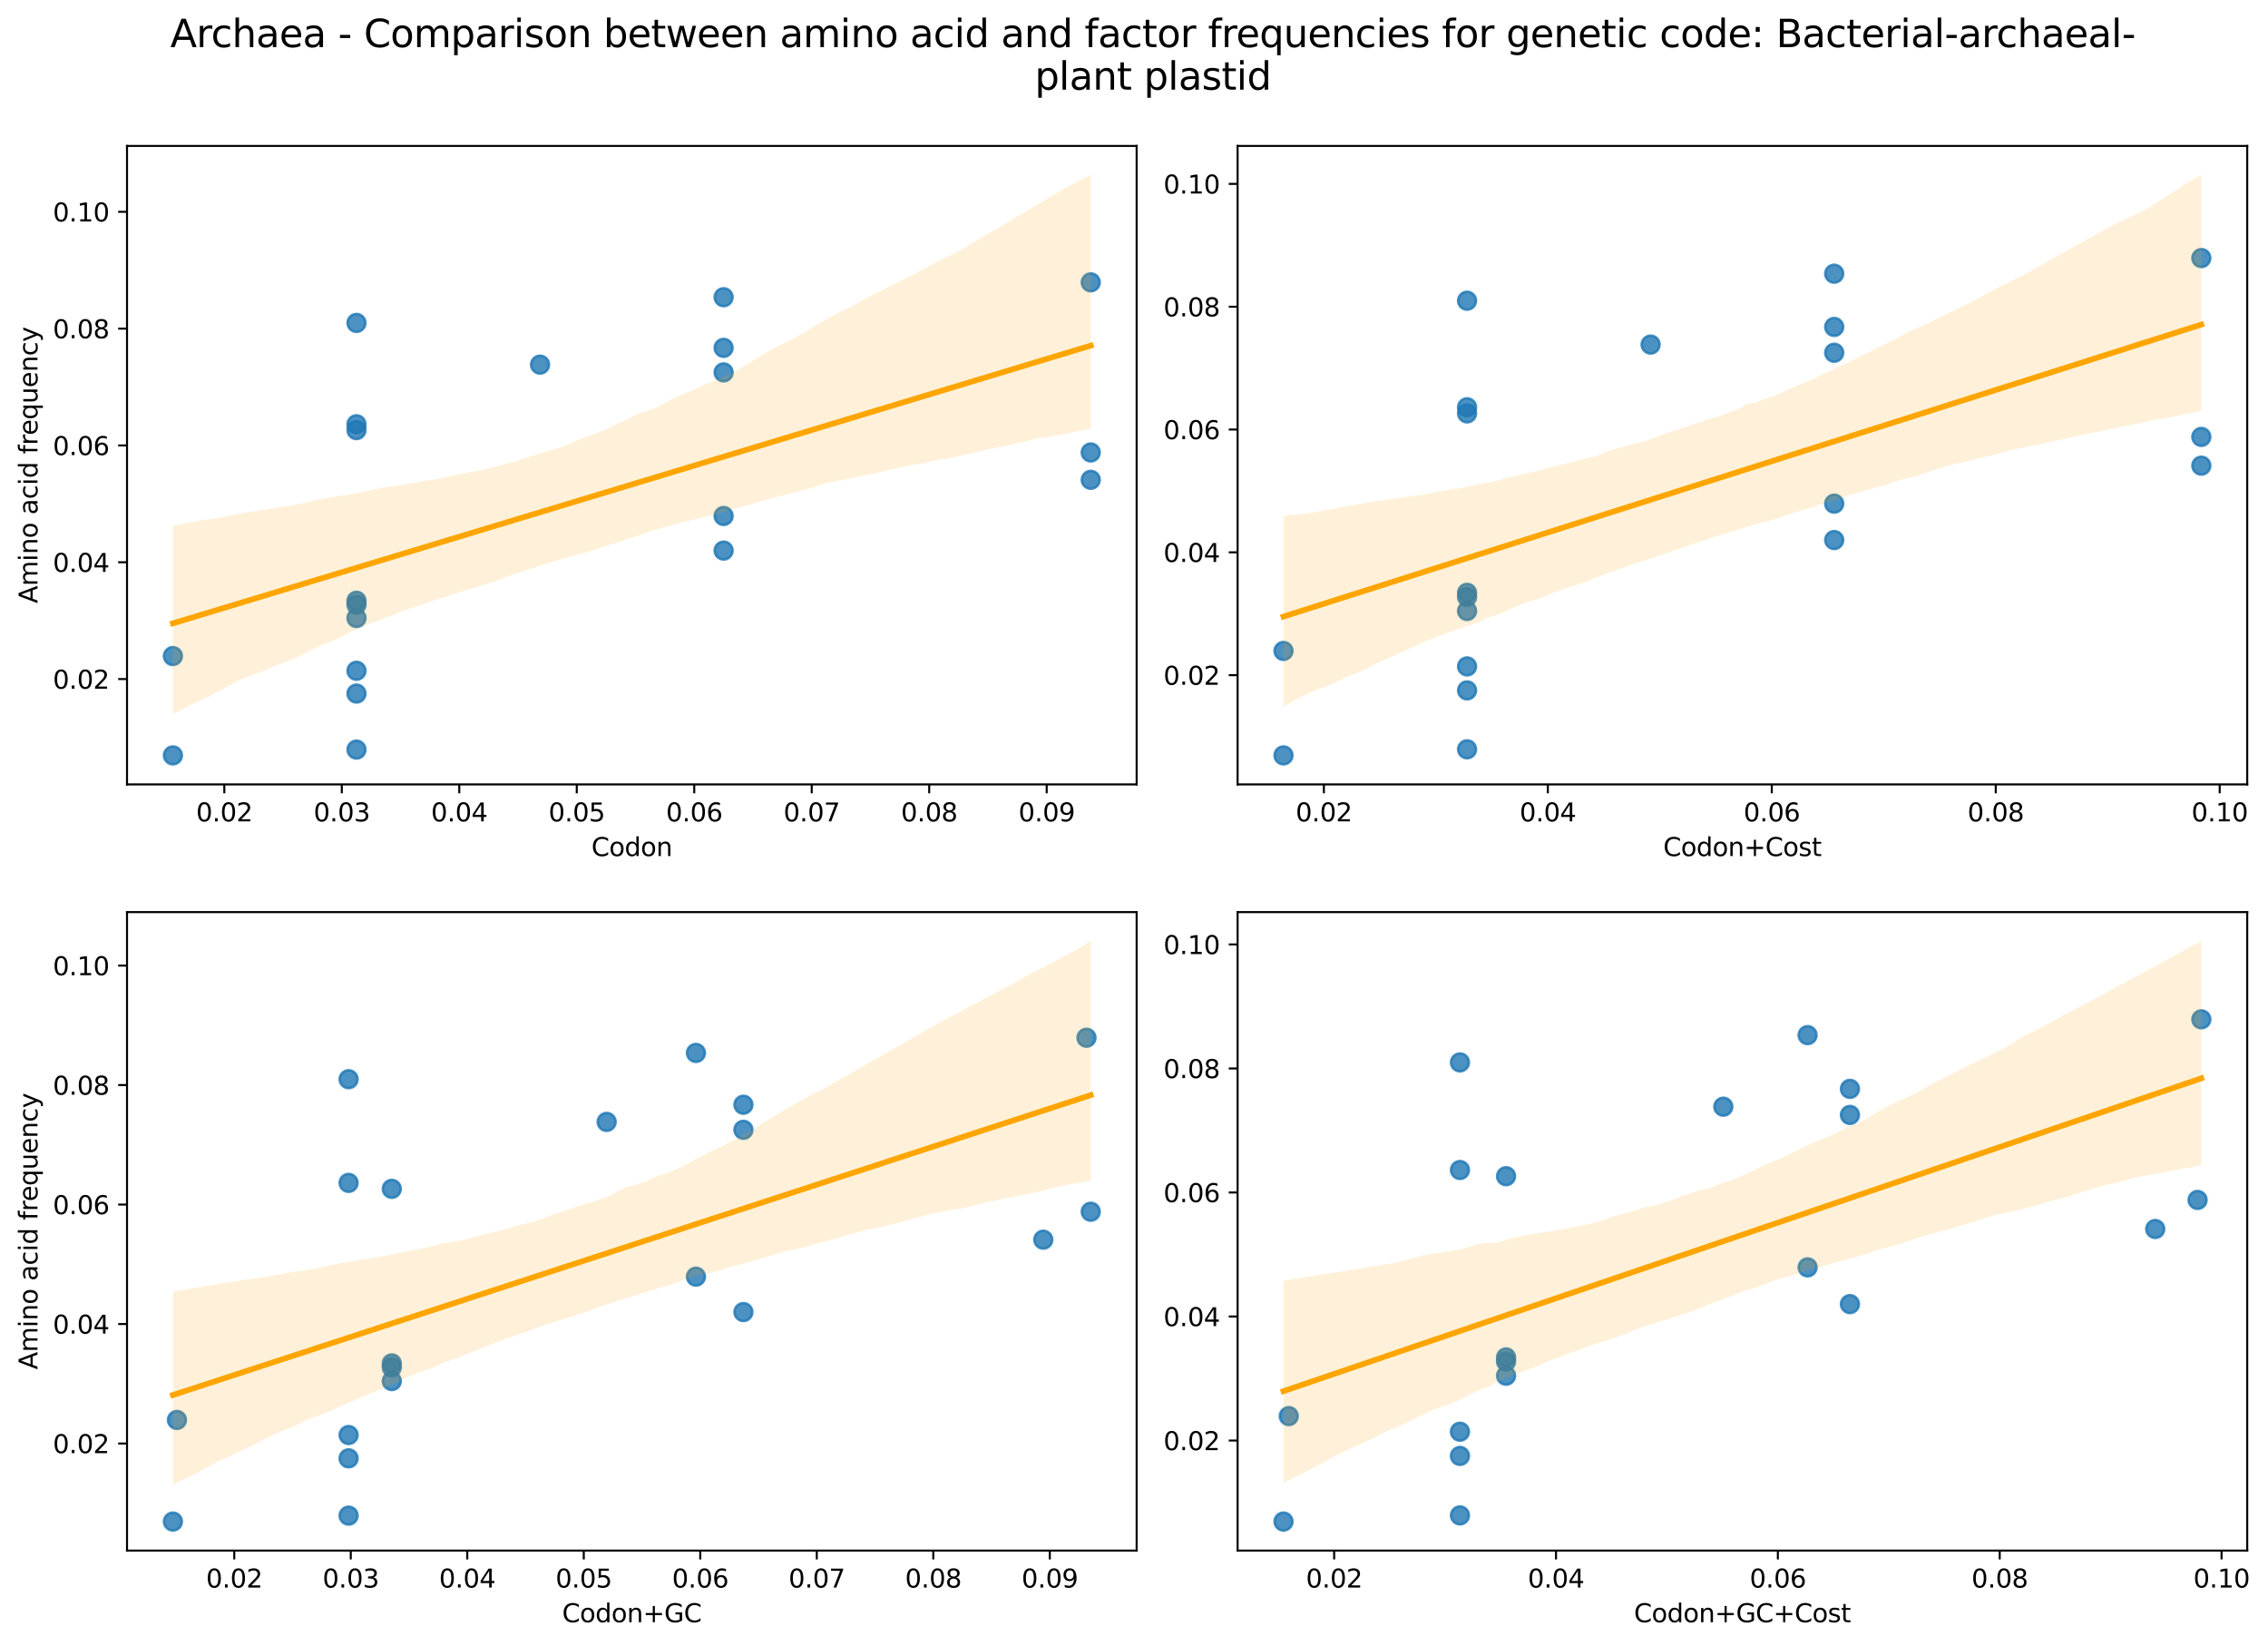 <?xml version="1.0" encoding="utf-8" standalone="no"?>
<!DOCTYPE svg PUBLIC "-//W3C//DTD SVG 1.1//EN"
  "http://www.w3.org/Graphics/SVG/1.1/DTD/svg11.dtd">
<svg xmlns:xlink="http://www.w3.org/1999/xlink" width="895.345pt" height="649.556pt" viewBox="0 0 895.345 649.556" xmlns="http://www.w3.org/2000/svg" version="1.1">
 <defs>
  <style type="text/css">*{stroke-linejoin: round; stroke-linecap: butt}</style>
 </defs>
 <g id="figure_1">
  <g id="patch_1">
   <path d="M 0 649.556 
L 895.345 649.556 
L 895.345 0 
L 0 0 
z
" style="fill: #ffffff"/>
  </g>
  <g id="axes_1">
   <g id="patch_2">
    <path d="M 50.144 309.6 
L 448.715 309.6 
L 448.715 57.6 
L 50.144 57.6 
z
" style="fill: #ffffff"/>
   </g>
   <g id="PathCollection_1">
    <defs>
     <path id="md0ecab3245" d="M 0 3.536 
C 0.938 3.536 1.837 3.163 2.5 2.5 
C 3.163 1.837 3.536 0.938 3.536 0 
C 3.536 -0.938 3.163 -1.837 2.5 -2.5 
C 1.837 -3.163 0.938 -3.536 0 -3.536 
C -0.938 -3.536 -1.837 -3.163 -2.5 -2.5 
C -3.163 -1.837 -3.536 -0.938 -3.536 0 
C -3.536 0.938 -3.163 1.837 -2.5 2.5 
C -1.837 3.163 -0.938 3.536 0 3.536 
z
" style="stroke: #1f77b4; stroke-opacity: 0.8"/>
    </defs>
    <g clip-path="url(#pa29f045acb)">
     <use xlink:href="#md0ecab3245" x="68.261" y="258.939" style="fill: #1f77b4; fill-opacity: 0.8; stroke: #1f77b4; stroke-opacity: 0.8"/>
     <use xlink:href="#md0ecab3245" x="68.261" y="298.145" style="fill: #1f77b4; fill-opacity: 0.8; stroke: #1f77b4; stroke-opacity: 0.8"/>
     <use xlink:href="#md0ecab3245" x="140.728" y="295.861" style="fill: #1f77b4; fill-opacity: 0.8; stroke: #1f77b4; stroke-opacity: 0.8"/>
     <use xlink:href="#md0ecab3245" x="140.728" y="167.455" style="fill: #1f77b4; fill-opacity: 0.8; stroke: #1f77b4; stroke-opacity: 0.8"/>
     <use xlink:href="#md0ecab3245" x="140.728" y="127.453" style="fill: #1f77b4; fill-opacity: 0.8; stroke: #1f77b4; stroke-opacity: 0.8"/>
     <use xlink:href="#md0ecab3245" x="140.728" y="243.929" style="fill: #1f77b4; fill-opacity: 0.8; stroke: #1f77b4; stroke-opacity: 0.8"/>
     <use xlink:href="#md0ecab3245" x="140.728" y="273.746" style="fill: #1f77b4; fill-opacity: 0.8; stroke: #1f77b4; stroke-opacity: 0.8"/>
     <use xlink:href="#md0ecab3245" x="140.728" y="169.758" style="fill: #1f77b4; fill-opacity: 0.8; stroke: #1f77b4; stroke-opacity: 0.8"/>
     <use xlink:href="#md0ecab3245" x="140.728" y="237.109" style="fill: #1f77b4; fill-opacity: 0.8; stroke: #1f77b4; stroke-opacity: 0.8"/>
     <use xlink:href="#md0ecab3245" x="140.728" y="264.749" style="fill: #1f77b4; fill-opacity: 0.8; stroke: #1f77b4; stroke-opacity: 0.8"/>
     <use xlink:href="#md0ecab3245" x="140.728" y="238.666" style="fill: #1f77b4; fill-opacity: 0.8; stroke: #1f77b4; stroke-opacity: 0.8"/>
     <use xlink:href="#md0ecab3245" x="213.196" y="143.923" style="fill: #1f77b4; fill-opacity: 0.8; stroke: #1f77b4; stroke-opacity: 0.8"/>
     <use xlink:href="#md0ecab3245" x="285.663" y="146.981" style="fill: #1f77b4; fill-opacity: 0.8; stroke: #1f77b4; stroke-opacity: 0.8"/>
     <use xlink:href="#md0ecab3245" x="285.663" y="137.296" style="fill: #1f77b4; fill-opacity: 0.8; stroke: #1f77b4; stroke-opacity: 0.8"/>
     <use xlink:href="#md0ecab3245" x="285.663" y="217.308" style="fill: #1f77b4; fill-opacity: 0.8; stroke: #1f77b4; stroke-opacity: 0.8"/>
     <use xlink:href="#md0ecab3245" x="285.663" y="203.646" style="fill: #1f77b4; fill-opacity: 0.8; stroke: #1f77b4; stroke-opacity: 0.8"/>
     <use xlink:href="#md0ecab3245" x="285.663" y="117.31" style="fill: #1f77b4; fill-opacity: 0.8; stroke: #1f77b4; stroke-opacity: 0.8"/>
     <use xlink:href="#md0ecab3245" x="430.598" y="111.441" style="fill: #1f77b4; fill-opacity: 0.8; stroke: #1f77b4; stroke-opacity: 0.8"/>
     <use xlink:href="#md0ecab3245" x="430.598" y="178.586" style="fill: #1f77b4; fill-opacity: 0.8; stroke: #1f77b4; stroke-opacity: 0.8"/>
     <use xlink:href="#md0ecab3245" x="430.598" y="189.379" style="fill: #1f77b4; fill-opacity: 0.8; stroke: #1f77b4; stroke-opacity: 0.8"/>
    </g>
   </g>
   <g id="PolyCollection_1">
    <path d="M 68.261 207.611 
L 68.261 281.913 
L 71.921 279.972 
L 75.581 278.041 
L 79.241 276.36 
L 82.901 274.717 
L 86.561 272.718 
L 90.22 270.691 
L 93.88 268.763 
L 97.54 267.233 
L 101.2 265.869 
L 104.86 264.524 
L 108.52 262.786 
L 112.18 261.557 
L 115.84 260.059 
L 119.5 258.322 
L 123.16 256.365 
L 126.82 254.709 
L 130.48 253.264 
L 134.14 251.63 
L 137.8 249.7 
L 141.46 248.132 
L 145.12 246.45 
L 148.78 245.192 
L 152.44 243.707 
L 156.1 242.371 
L 159.76 240.813 
L 163.42 239.691 
L 167.08 238.458 
L 170.74 237.142 
L 174.4 236.024 
L 178.06 234.85 
L 181.72 233.635 
L 185.38 232.571 
L 189.04 231.365 
L 192.7 230.393 
L 196.36 229.118 
L 200.02 227.671 
L 203.68 226.331 
L 207.34 225.223 
L 211 224.006 
L 214.66 222.78 
L 218.32 221.68 
L 221.98 220.51 
L 225.64 219.573 
L 229.3 218.576 
L 232.96 217.494 
L 236.62 216.33 
L 240.28 215.168 
L 243.94 214.021 
L 247.599 212.816 
L 251.259 211.634 
L 254.919 210.37 
L 258.579 209.105 
L 262.239 208.175 
L 265.899 207.017 
L 269.559 206.101 
L 273.219 205.28 
L 276.879 204.29 
L 280.539 203.419 
L 284.199 202.545 
L 287.859 201.447 
L 291.519 200.361 
L 295.179 199.523 
L 298.839 198.279 
L 302.499 197.271 
L 306.159 196.23 
L 309.819 195.296 
L 313.479 194.306 
L 317.139 193.434 
L 320.799 192.42 
L 324.459 191.204 
L 328.119 190.349 
L 331.779 189.617 
L 335.439 188.795 
L 339.099 188.034 
L 342.759 187.47 
L 346.419 186.646 
L 350.079 185.683 
L 353.739 184.829 
L 357.399 184.113 
L 361.059 183.416 
L 364.719 182.787 
L 368.379 181.843 
L 372.039 181.277 
L 375.699 180.705 
L 379.359 179.854 
L 383.019 178.981 
L 386.679 178.103 
L 390.339 177.286 
L 393.999 176.587 
L 397.659 175.811 
L 401.318 174.989 
L 404.978 174.179 
L 408.638 173.271 
L 412.298 172.666 
L 415.958 172.104 
L 419.618 171.54 
L 423.278 170.653 
L 426.938 169.883 
L 430.598 169.204 
L 430.598 69.055 
L 430.598 69.055 
L 426.938 70.914 
L 423.278 72.776 
L 419.618 74.765 
L 415.958 76.931 
L 412.298 79.099 
L 408.638 81.267 
L 404.978 83.435 
L 401.318 85.603 
L 397.659 87.771 
L 393.999 89.939 
L 390.339 92.108 
L 386.679 94.276 
L 383.019 96.448 
L 379.359 98.62 
L 375.699 100.496 
L 372.039 102.302 
L 368.379 104.108 
L 364.719 106.046 
L 361.059 108.14 
L 357.399 109.961 
L 353.739 111.781 
L 350.079 113.605 
L 346.419 115.432 
L 342.759 117.301 
L 339.099 119.332 
L 335.439 121.362 
L 331.779 123.024 
L 328.119 125.051 
L 324.459 127.147 
L 320.799 129.242 
L 317.139 131.436 
L 313.479 133.425 
L 309.819 135.361 
L 306.159 137.036 
L 302.499 139.126 
L 298.839 141.398 
L 295.179 143.67 
L 291.519 145.756 
L 287.859 147.716 
L 284.199 149.429 
L 280.539 150.989 
L 276.879 152.337 
L 273.219 154.205 
L 269.559 155.645 
L 265.899 157.262 
L 262.239 159.138 
L 258.579 161.149 
L 254.919 162.363 
L 251.259 163.516 
L 247.599 165.543 
L 243.94 167.029 
L 240.28 169.015 
L 236.62 170.488 
L 232.96 171.887 
L 229.3 173.268 
L 225.64 174.849 
L 221.98 176.362 
L 218.32 177.47 
L 214.66 178.514 
L 211 179.737 
L 207.34 180.76 
L 203.68 182.048 
L 200.02 183.044 
L 196.36 184.014 
L 192.7 184.904 
L 189.04 185.747 
L 185.38 186.369 
L 181.72 187.101 
L 178.06 187.851 
L 174.4 188.787 
L 170.74 189.349 
L 167.08 189.827 
L 163.42 190.574 
L 159.76 191.104 
L 156.1 191.795 
L 152.44 192.23 
L 148.78 192.99 
L 145.12 193.758 
L 141.46 194.512 
L 137.8 195.152 
L 134.14 195.779 
L 130.48 196.3 
L 126.82 197.044 
L 123.16 197.726 
L 119.5 198.649 
L 115.84 199.346 
L 112.18 199.918 
L 108.52 200.489 
L 104.86 201.06 
L 101.2 201.632 
L 97.54 202.205 
L 93.88 202.915 
L 90.22 203.673 
L 86.561 204.432 
L 82.901 204.938 
L 79.241 205.434 
L 75.581 206.003 
L 71.921 206.805 
L 68.261 207.611 
z
" clip-path="url(#pa29f045acb)" style="fill: #ffa500; fill-opacity: 0.15"/>
   </g>
   <g id="matplotlib.axis_1">
    <g id="xtick_1">
     <g id="line2d_1">
      <defs>
       <path id="m75040860fc" d="M 0 0 
L 0 3.5 
" style="stroke: #000000; stroke-width: 0.8"/>
      </defs>
      <g>
       <use xlink:href="#m75040860fc" x="88.552" y="309.6" style="stroke: #000000; stroke-width: 0.8"/>
      </g>
     </g>
     <g id="text_1">
      <!-- 0.02 -->
      <g transform="translate(77.419 324.198) scale(0.1 -0.1)">
       <defs>
        <path id="DejaVuSans-30" d="M 2034 4250 
Q 1547 4250 1301 3770 
Q 1056 3291 1056 2328 
Q 1056 1369 1301 889 
Q 1547 409 2034 409 
Q 2525 409 2770 889 
Q 3016 1369 3016 2328 
Q 3016 3291 2770 3770 
Q 2525 4250 2034 4250 
z
M 2034 4750 
Q 2819 4750 3233 4129 
Q 3647 3509 3647 2328 
Q 3647 1150 3233 529 
Q 2819 -91 2034 -91 
Q 1250 -91 836 529 
Q 422 1150 422 2328 
Q 422 3509 836 4129 
Q 1250 4750 2034 4750 
z
" transform="scale(0.016)"/>
        <path id="DejaVuSans-2e" d="M 684 794 
L 1344 794 
L 1344 0 
L 684 0 
L 684 794 
z
" transform="scale(0.016)"/>
        <path id="DejaVuSans-32" d="M 1228 531 
L 3431 531 
L 3431 0 
L 469 0 
L 469 531 
Q 828 903 1448 1529 
Q 2069 2156 2228 2338 
Q 2531 2678 2651 2914 
Q 2772 3150 2772 3378 
Q 2772 3750 2511 3984 
Q 2250 4219 1831 4219 
Q 1534 4219 1204 4116 
Q 875 4013 500 3803 
L 500 4441 
Q 881 4594 1212 4672 
Q 1544 4750 1819 4750 
Q 2544 4750 2975 4387 
Q 3406 4025 3406 3419 
Q 3406 3131 3298 2873 
Q 3191 2616 2906 2266 
Q 2828 2175 2409 1742 
Q 1991 1309 1228 531 
z
" transform="scale(0.016)"/>
       </defs>
       <use xlink:href="#DejaVuSans-30"/>
       <use xlink:href="#DejaVuSans-2e" x="63.623"/>
       <use xlink:href="#DejaVuSans-30" x="95.41"/>
       <use xlink:href="#DejaVuSans-32" x="159.033"/>
      </g>
     </g>
    </g>
    <g id="xtick_2">
     <g id="line2d_2">
      <g>
       <use xlink:href="#m75040860fc" x="134.931" y="309.6" style="stroke: #000000; stroke-width: 0.8"/>
      </g>
     </g>
     <g id="text_2">
      <!-- 0.03 -->
      <g transform="translate(123.798 324.198) scale(0.1 -0.1)">
       <defs>
        <path id="DejaVuSans-33" d="M 2597 2516 
Q 3050 2419 3304 2112 
Q 3559 1806 3559 1356 
Q 3559 666 3084 287 
Q 2609 -91 1734 -91 
Q 1441 -91 1130 -33 
Q 819 25 488 141 
L 488 750 
Q 750 597 1062 519 
Q 1375 441 1716 441 
Q 2309 441 2620 675 
Q 2931 909 2931 1356 
Q 2931 1769 2642 2001 
Q 2353 2234 1838 2234 
L 1294 2234 
L 1294 2753 
L 1863 2753 
Q 2328 2753 2575 2939 
Q 2822 3125 2822 3475 
Q 2822 3834 2567 4026 
Q 2313 4219 1838 4219 
Q 1578 4219 1281 4162 
Q 984 4106 628 3988 
L 628 4550 
Q 988 4650 1302 4700 
Q 1616 4750 1894 4750 
Q 2613 4750 3031 4423 
Q 3450 4097 3450 3541 
Q 3450 3153 3228 2886 
Q 3006 2619 2597 2516 
z
" transform="scale(0.016)"/>
       </defs>
       <use xlink:href="#DejaVuSans-30"/>
       <use xlink:href="#DejaVuSans-2e" x="63.623"/>
       <use xlink:href="#DejaVuSans-30" x="95.41"/>
       <use xlink:href="#DejaVuSans-33" x="159.033"/>
      </g>
     </g>
    </g>
    <g id="xtick_3">
     <g id="line2d_3">
      <g>
       <use xlink:href="#m75040860fc" x="181.31" y="309.6" style="stroke: #000000; stroke-width: 0.8"/>
      </g>
     </g>
     <g id="text_3">
      <!-- 0.04 -->
      <g transform="translate(170.177 324.198) scale(0.1 -0.1)">
       <defs>
        <path id="DejaVuSans-34" d="M 2419 4116 
L 825 1625 
L 2419 1625 
L 2419 4116 
z
M 2253 4666 
L 3047 4666 
L 3047 1625 
L 3713 1625 
L 3713 1100 
L 3047 1100 
L 3047 0 
L 2419 0 
L 2419 1100 
L 313 1100 
L 313 1709 
L 2253 4666 
z
" transform="scale(0.016)"/>
       </defs>
       <use xlink:href="#DejaVuSans-30"/>
       <use xlink:href="#DejaVuSans-2e" x="63.623"/>
       <use xlink:href="#DejaVuSans-30" x="95.41"/>
       <use xlink:href="#DejaVuSans-34" x="159.033"/>
      </g>
     </g>
    </g>
    <g id="xtick_4">
     <g id="line2d_4">
      <g>
       <use xlink:href="#m75040860fc" x="227.689" y="309.6" style="stroke: #000000; stroke-width: 0.8"/>
      </g>
     </g>
     <g id="text_4">
      <!-- 0.05 -->
      <g transform="translate(216.556 324.198) scale(0.1 -0.1)">
       <defs>
        <path id="DejaVuSans-35" d="M 691 4666 
L 3169 4666 
L 3169 4134 
L 1269 4134 
L 1269 2991 
Q 1406 3038 1543 3061 
Q 1681 3084 1819 3084 
Q 2600 3084 3056 2656 
Q 3513 2228 3513 1497 
Q 3513 744 3044 326 
Q 2575 -91 1722 -91 
Q 1428 -91 1123 -41 
Q 819 9 494 109 
L 494 744 
Q 775 591 1075 516 
Q 1375 441 1709 441 
Q 2250 441 2565 725 
Q 2881 1009 2881 1497 
Q 2881 1984 2565 2268 
Q 2250 2553 1709 2553 
Q 1456 2553 1204 2497 
Q 953 2441 691 2322 
L 691 4666 
z
" transform="scale(0.016)"/>
       </defs>
       <use xlink:href="#DejaVuSans-30"/>
       <use xlink:href="#DejaVuSans-2e" x="63.623"/>
       <use xlink:href="#DejaVuSans-30" x="95.41"/>
       <use xlink:href="#DejaVuSans-35" x="159.033"/>
      </g>
     </g>
    </g>
    <g id="xtick_5">
     <g id="line2d_5">
      <g>
       <use xlink:href="#m75040860fc" x="274.068" y="309.6" style="stroke: #000000; stroke-width: 0.8"/>
      </g>
     </g>
     <g id="text_5">
      <!-- 0.06 -->
      <g transform="translate(262.936 324.198) scale(0.1 -0.1)">
       <defs>
        <path id="DejaVuSans-36" d="M 2113 2584 
Q 1688 2584 1439 2293 
Q 1191 2003 1191 1497 
Q 1191 994 1439 701 
Q 1688 409 2113 409 
Q 2538 409 2786 701 
Q 3034 994 3034 1497 
Q 3034 2003 2786 2293 
Q 2538 2584 2113 2584 
z
M 3366 4563 
L 3366 3988 
Q 3128 4100 2886 4159 
Q 2644 4219 2406 4219 
Q 1781 4219 1451 3797 
Q 1122 3375 1075 2522 
Q 1259 2794 1537 2939 
Q 1816 3084 2150 3084 
Q 2853 3084 3261 2657 
Q 3669 2231 3669 1497 
Q 3669 778 3244 343 
Q 2819 -91 2113 -91 
Q 1303 -91 875 529 
Q 447 1150 447 2328 
Q 447 3434 972 4092 
Q 1497 4750 2381 4750 
Q 2619 4750 2861 4703 
Q 3103 4656 3366 4563 
z
" transform="scale(0.016)"/>
       </defs>
       <use xlink:href="#DejaVuSans-30"/>
       <use xlink:href="#DejaVuSans-2e" x="63.623"/>
       <use xlink:href="#DejaVuSans-30" x="95.41"/>
       <use xlink:href="#DejaVuSans-36" x="159.033"/>
      </g>
     </g>
    </g>
    <g id="xtick_6">
     <g id="line2d_6">
      <g>
       <use xlink:href="#m75040860fc" x="320.448" y="309.6" style="stroke: #000000; stroke-width: 0.8"/>
      </g>
     </g>
     <g id="text_6">
      <!-- 0.07 -->
      <g transform="translate(309.315 324.198) scale(0.1 -0.1)">
       <defs>
        <path id="DejaVuSans-37" d="M 525 4666 
L 3525 4666 
L 3525 4397 
L 1831 0 
L 1172 0 
L 2766 4134 
L 525 4134 
L 525 4666 
z
" transform="scale(0.016)"/>
       </defs>
       <use xlink:href="#DejaVuSans-30"/>
       <use xlink:href="#DejaVuSans-2e" x="63.623"/>
       <use xlink:href="#DejaVuSans-30" x="95.41"/>
       <use xlink:href="#DejaVuSans-37" x="159.033"/>
      </g>
     </g>
    </g>
    <g id="xtick_7">
     <g id="line2d_7">
      <g>
       <use xlink:href="#m75040860fc" x="366.827" y="309.6" style="stroke: #000000; stroke-width: 0.8"/>
      </g>
     </g>
     <g id="text_7">
      <!-- 0.08 -->
      <g transform="translate(355.694 324.198) scale(0.1 -0.1)">
       <defs>
        <path id="DejaVuSans-38" d="M 2034 2216 
Q 1584 2216 1326 1975 
Q 1069 1734 1069 1313 
Q 1069 891 1326 650 
Q 1584 409 2034 409 
Q 2484 409 2743 651 
Q 3003 894 3003 1313 
Q 3003 1734 2745 1975 
Q 2488 2216 2034 2216 
z
M 1403 2484 
Q 997 2584 770 2862 
Q 544 3141 544 3541 
Q 544 4100 942 4425 
Q 1341 4750 2034 4750 
Q 2731 4750 3128 4425 
Q 3525 4100 3525 3541 
Q 3525 3141 3298 2862 
Q 3072 2584 2669 2484 
Q 3125 2378 3379 2068 
Q 3634 1759 3634 1313 
Q 3634 634 3220 271 
Q 2806 -91 2034 -91 
Q 1263 -91 848 271 
Q 434 634 434 1313 
Q 434 1759 690 2068 
Q 947 2378 1403 2484 
z
M 1172 3481 
Q 1172 3119 1398 2916 
Q 1625 2713 2034 2713 
Q 2441 2713 2670 2916 
Q 2900 3119 2900 3481 
Q 2900 3844 2670 4047 
Q 2441 4250 2034 4250 
Q 1625 4250 1398 4047 
Q 1172 3844 1172 3481 
z
" transform="scale(0.016)"/>
       </defs>
       <use xlink:href="#DejaVuSans-30"/>
       <use xlink:href="#DejaVuSans-2e" x="63.623"/>
       <use xlink:href="#DejaVuSans-30" x="95.41"/>
       <use xlink:href="#DejaVuSans-38" x="159.033"/>
      </g>
     </g>
    </g>
    <g id="xtick_8">
     <g id="line2d_8">
      <g>
       <use xlink:href="#m75040860fc" x="413.206" y="309.6" style="stroke: #000000; stroke-width: 0.8"/>
      </g>
     </g>
     <g id="text_8">
      <!-- 0.09 -->
      <g transform="translate(402.073 324.198) scale(0.1 -0.1)">
       <defs>
        <path id="DejaVuSans-39" d="M 703 97 
L 703 672 
Q 941 559 1184 500 
Q 1428 441 1663 441 
Q 2288 441 2617 861 
Q 2947 1281 2994 2138 
Q 2813 1869 2534 1725 
Q 2256 1581 1919 1581 
Q 1219 1581 811 2004 
Q 403 2428 403 3163 
Q 403 3881 828 4315 
Q 1253 4750 1959 4750 
Q 2769 4750 3195 4129 
Q 3622 3509 3622 2328 
Q 3622 1225 3098 567 
Q 2575 -91 1691 -91 
Q 1453 -91 1209 -44 
Q 966 3 703 97 
z
M 1959 2075 
Q 2384 2075 2632 2365 
Q 2881 2656 2881 3163 
Q 2881 3666 2632 3958 
Q 2384 4250 1959 4250 
Q 1534 4250 1286 3958 
Q 1038 3666 1038 3163 
Q 1038 2656 1286 2365 
Q 1534 2075 1959 2075 
z
" transform="scale(0.016)"/>
       </defs>
       <use xlink:href="#DejaVuSans-30"/>
       <use xlink:href="#DejaVuSans-2e" x="63.623"/>
       <use xlink:href="#DejaVuSans-30" x="95.41"/>
       <use xlink:href="#DejaVuSans-39" x="159.033"/>
      </g>
     </g>
    </g>
    <g id="text_9">
     <!-- Codon -->
     <g transform="translate(233.476 337.877) scale(0.1 -0.1)">
      <defs>
       <path id="DejaVuSans-43" d="M 4122 4306 
L 4122 3641 
Q 3803 3938 3442 4084 
Q 3081 4231 2675 4231 
Q 1875 4231 1450 3742 
Q 1025 3253 1025 2328 
Q 1025 1406 1450 917 
Q 1875 428 2675 428 
Q 3081 428 3442 575 
Q 3803 722 4122 1019 
L 4122 359 
Q 3791 134 3420 21 
Q 3050 -91 2638 -91 
Q 1578 -91 968 557 
Q 359 1206 359 2328 
Q 359 3453 968 4101 
Q 1578 4750 2638 4750 
Q 3056 4750 3426 4639 
Q 3797 4528 4122 4306 
z
" transform="scale(0.016)"/>
       <path id="DejaVuSans-6f" d="M 1959 3097 
Q 1497 3097 1228 2736 
Q 959 2375 959 1747 
Q 959 1119 1226 758 
Q 1494 397 1959 397 
Q 2419 397 2687 759 
Q 2956 1122 2956 1747 
Q 2956 2369 2687 2733 
Q 2419 3097 1959 3097 
z
M 1959 3584 
Q 2709 3584 3137 3096 
Q 3566 2609 3566 1747 
Q 3566 888 3137 398 
Q 2709 -91 1959 -91 
Q 1206 -91 779 398 
Q 353 888 353 1747 
Q 353 2609 779 3096 
Q 1206 3584 1959 3584 
z
" transform="scale(0.016)"/>
       <path id="DejaVuSans-64" d="M 2906 2969 
L 2906 4863 
L 3481 4863 
L 3481 0 
L 2906 0 
L 2906 525 
Q 2725 213 2448 61 
Q 2172 -91 1784 -91 
Q 1150 -91 751 415 
Q 353 922 353 1747 
Q 353 2572 751 3078 
Q 1150 3584 1784 3584 
Q 2172 3584 2448 3432 
Q 2725 3281 2906 2969 
z
M 947 1747 
Q 947 1113 1208 752 
Q 1469 391 1925 391 
Q 2381 391 2643 752 
Q 2906 1113 2906 1747 
Q 2906 2381 2643 2742 
Q 2381 3103 1925 3103 
Q 1469 3103 1208 2742 
Q 947 2381 947 1747 
z
" transform="scale(0.016)"/>
       <path id="DejaVuSans-6e" d="M 3513 2113 
L 3513 0 
L 2938 0 
L 2938 2094 
Q 2938 2591 2744 2837 
Q 2550 3084 2163 3084 
Q 1697 3084 1428 2787 
Q 1159 2491 1159 1978 
L 1159 0 
L 581 0 
L 581 3500 
L 1159 3500 
L 1159 2956 
Q 1366 3272 1645 3428 
Q 1925 3584 2291 3584 
Q 2894 3584 3203 3211 
Q 3513 2838 3513 2113 
z
" transform="scale(0.016)"/>
      </defs>
      <use xlink:href="#DejaVuSans-43"/>
      <use xlink:href="#DejaVuSans-6f" x="69.824"/>
      <use xlink:href="#DejaVuSans-64" x="131.006"/>
      <use xlink:href="#DejaVuSans-6f" x="194.482"/>
      <use xlink:href="#DejaVuSans-6e" x="255.664"/>
     </g>
    </g>
   </g>
   <g id="matplotlib.axis_2">
    <g id="ytick_1">
     <g id="line2d_9">
      <defs>
       <path id="m2a5963231a" d="M 0 0 
L -3.5 0 
" style="stroke: #000000; stroke-width: 0.8"/>
      </defs>
      <g>
       <use xlink:href="#m2a5963231a" x="50.144" y="268.022" style="stroke: #000000; stroke-width: 0.8"/>
      </g>
     </g>
     <g id="text_10">
      <!-- 0.02 -->
      <g transform="translate(20.878 271.821) scale(0.1 -0.1)">
       <use xlink:href="#DejaVuSans-30"/>
       <use xlink:href="#DejaVuSans-2e" x="63.623"/>
       <use xlink:href="#DejaVuSans-30" x="95.41"/>
       <use xlink:href="#DejaVuSans-32" x="159.033"/>
      </g>
     </g>
    </g>
    <g id="ytick_2">
     <g id="line2d_10">
      <g>
       <use xlink:href="#m2a5963231a" x="50.144" y="221.917" style="stroke: #000000; stroke-width: 0.8"/>
      </g>
     </g>
     <g id="text_11">
      <!-- 0.04 -->
      <g transform="translate(20.878 225.716) scale(0.1 -0.1)">
       <use xlink:href="#DejaVuSans-30"/>
       <use xlink:href="#DejaVuSans-2e" x="63.623"/>
       <use xlink:href="#DejaVuSans-30" x="95.41"/>
       <use xlink:href="#DejaVuSans-34" x="159.033"/>
      </g>
     </g>
    </g>
    <g id="ytick_3">
     <g id="line2d_11">
      <g>
       <use xlink:href="#m2a5963231a" x="50.144" y="175.813" style="stroke: #000000; stroke-width: 0.8"/>
      </g>
     </g>
     <g id="text_12">
      <!-- 0.06 -->
      <g transform="translate(20.878 179.612) scale(0.1 -0.1)">
       <use xlink:href="#DejaVuSans-30"/>
       <use xlink:href="#DejaVuSans-2e" x="63.623"/>
       <use xlink:href="#DejaVuSans-30" x="95.41"/>
       <use xlink:href="#DejaVuSans-36" x="159.033"/>
      </g>
     </g>
    </g>
    <g id="ytick_4">
     <g id="line2d_12">
      <g>
       <use xlink:href="#m2a5963231a" x="50.144" y="129.708" style="stroke: #000000; stroke-width: 0.8"/>
      </g>
     </g>
     <g id="text_13">
      <!-- 0.08 -->
      <g transform="translate(20.878 133.507) scale(0.1 -0.1)">
       <use xlink:href="#DejaVuSans-30"/>
       <use xlink:href="#DejaVuSans-2e" x="63.623"/>
       <use xlink:href="#DejaVuSans-30" x="95.41"/>
       <use xlink:href="#DejaVuSans-38" x="159.033"/>
      </g>
     </g>
    </g>
    <g id="ytick_5">
     <g id="line2d_13">
      <g>
       <use xlink:href="#m2a5963231a" x="50.144" y="83.604" style="stroke: #000000; stroke-width: 0.8"/>
      </g>
     </g>
     <g id="text_14">
      <!-- 0.10 -->
      <g transform="translate(20.878 87.403) scale(0.1 -0.1)">
       <defs>
        <path id="DejaVuSans-31" d="M 794 531 
L 1825 531 
L 1825 4091 
L 703 3866 
L 703 4441 
L 1819 4666 
L 2450 4666 
L 2450 531 
L 3481 531 
L 3481 0 
L 794 0 
L 794 531 
z
" transform="scale(0.016)"/>
       </defs>
       <use xlink:href="#DejaVuSans-30"/>
       <use xlink:href="#DejaVuSans-2e" x="63.623"/>
       <use xlink:href="#DejaVuSans-31" x="95.41"/>
       <use xlink:href="#DejaVuSans-30" x="159.033"/>
      </g>
     </g>
    </g>
    <g id="text_15">
     <!-- Amino acid frequency -->
     <g transform="translate(14.798 238.139) rotate(-90) scale(0.1 -0.1)">
      <defs>
       <path id="DejaVuSans-41" d="M 2188 4044 
L 1331 1722 
L 3047 1722 
L 2188 4044 
z
M 1831 4666 
L 2547 4666 
L 4325 0 
L 3669 0 
L 3244 1197 
L 1141 1197 
L 716 0 
L 50 0 
L 1831 4666 
z
" transform="scale(0.016)"/>
       <path id="DejaVuSans-6d" d="M 3328 2828 
Q 3544 3216 3844 3400 
Q 4144 3584 4550 3584 
Q 5097 3584 5394 3201 
Q 5691 2819 5691 2113 
L 5691 0 
L 5113 0 
L 5113 2094 
Q 5113 2597 4934 2840 
Q 4756 3084 4391 3084 
Q 3944 3084 3684 2787 
Q 3425 2491 3425 1978 
L 3425 0 
L 2847 0 
L 2847 2094 
Q 2847 2600 2669 2842 
Q 2491 3084 2119 3084 
Q 1678 3084 1418 2786 
Q 1159 2488 1159 1978 
L 1159 0 
L 581 0 
L 581 3500 
L 1159 3500 
L 1159 2956 
Q 1356 3278 1631 3431 
Q 1906 3584 2284 3584 
Q 2666 3584 2933 3390 
Q 3200 3197 3328 2828 
z
" transform="scale(0.016)"/>
       <path id="DejaVuSans-69" d="M 603 3500 
L 1178 3500 
L 1178 0 
L 603 0 
L 603 3500 
z
M 603 4863 
L 1178 4863 
L 1178 4134 
L 603 4134 
L 603 4863 
z
" transform="scale(0.016)"/>
       <path id="DejaVuSans-20" transform="scale(0.016)"/>
       <path id="DejaVuSans-61" d="M 2194 1759 
Q 1497 1759 1228 1600 
Q 959 1441 959 1056 
Q 959 750 1161 570 
Q 1363 391 1709 391 
Q 2188 391 2477 730 
Q 2766 1069 2766 1631 
L 2766 1759 
L 2194 1759 
z
M 3341 1997 
L 3341 0 
L 2766 0 
L 2766 531 
Q 2569 213 2275 61 
Q 1981 -91 1556 -91 
Q 1019 -91 701 211 
Q 384 513 384 1019 
Q 384 1609 779 1909 
Q 1175 2209 1959 2209 
L 2766 2209 
L 2766 2266 
Q 2766 2663 2505 2880 
Q 2244 3097 1772 3097 
Q 1472 3097 1187 3025 
Q 903 2953 641 2809 
L 641 3341 
Q 956 3463 1253 3523 
Q 1550 3584 1831 3584 
Q 2591 3584 2966 3190 
Q 3341 2797 3341 1997 
z
" transform="scale(0.016)"/>
       <path id="DejaVuSans-63" d="M 3122 3366 
L 3122 2828 
Q 2878 2963 2633 3030 
Q 2388 3097 2138 3097 
Q 1578 3097 1268 2742 
Q 959 2388 959 1747 
Q 959 1106 1268 751 
Q 1578 397 2138 397 
Q 2388 397 2633 464 
Q 2878 531 3122 666 
L 3122 134 
Q 2881 22 2623 -34 
Q 2366 -91 2075 -91 
Q 1284 -91 818 406 
Q 353 903 353 1747 
Q 353 2603 823 3093 
Q 1294 3584 2113 3584 
Q 2378 3584 2631 3529 
Q 2884 3475 3122 3366 
z
" transform="scale(0.016)"/>
       <path id="DejaVuSans-66" d="M 2375 4863 
L 2375 4384 
L 1825 4384 
Q 1516 4384 1395 4259 
Q 1275 4134 1275 3809 
L 1275 3500 
L 2222 3500 
L 2222 3053 
L 1275 3053 
L 1275 0 
L 697 0 
L 697 3053 
L 147 3053 
L 147 3500 
L 697 3500 
L 697 3744 
Q 697 4328 969 4595 
Q 1241 4863 1831 4863 
L 2375 4863 
z
" transform="scale(0.016)"/>
       <path id="DejaVuSans-72" d="M 2631 2963 
Q 2534 3019 2420 3045 
Q 2306 3072 2169 3072 
Q 1681 3072 1420 2755 
Q 1159 2438 1159 1844 
L 1159 0 
L 581 0 
L 581 3500 
L 1159 3500 
L 1159 2956 
Q 1341 3275 1631 3429 
Q 1922 3584 2338 3584 
Q 2397 3584 2469 3576 
Q 2541 3569 2628 3553 
L 2631 2963 
z
" transform="scale(0.016)"/>
       <path id="DejaVuSans-65" d="M 3597 1894 
L 3597 1613 
L 953 1613 
Q 991 1019 1311 708 
Q 1631 397 2203 397 
Q 2534 397 2845 478 
Q 3156 559 3463 722 
L 3463 178 
Q 3153 47 2828 -22 
Q 2503 -91 2169 -91 
Q 1331 -91 842 396 
Q 353 884 353 1716 
Q 353 2575 817 3079 
Q 1281 3584 2069 3584 
Q 2775 3584 3186 3129 
Q 3597 2675 3597 1894 
z
M 3022 2063 
Q 3016 2534 2758 2815 
Q 2500 3097 2075 3097 
Q 1594 3097 1305 2825 
Q 1016 2553 972 2059 
L 3022 2063 
z
" transform="scale(0.016)"/>
       <path id="DejaVuSans-71" d="M 947 1747 
Q 947 1113 1208 752 
Q 1469 391 1925 391 
Q 2381 391 2643 752 
Q 2906 1113 2906 1747 
Q 2906 2381 2643 2742 
Q 2381 3103 1925 3103 
Q 1469 3103 1208 2742 
Q 947 2381 947 1747 
z
M 2906 525 
Q 2725 213 2448 61 
Q 2172 -91 1784 -91 
Q 1150 -91 751 415 
Q 353 922 353 1747 
Q 353 2572 751 3078 
Q 1150 3584 1784 3584 
Q 2172 3584 2448 3432 
Q 2725 3281 2906 2969 
L 2906 3500 
L 3481 3500 
L 3481 -1331 
L 2906 -1331 
L 2906 525 
z
" transform="scale(0.016)"/>
       <path id="DejaVuSans-75" d="M 544 1381 
L 544 3500 
L 1119 3500 
L 1119 1403 
Q 1119 906 1312 657 
Q 1506 409 1894 409 
Q 2359 409 2629 706 
Q 2900 1003 2900 1516 
L 2900 3500 
L 3475 3500 
L 3475 0 
L 2900 0 
L 2900 538 
Q 2691 219 2414 64 
Q 2138 -91 1772 -91 
Q 1169 -91 856 284 
Q 544 659 544 1381 
z
M 1991 3584 
L 1991 3584 
z
" transform="scale(0.016)"/>
       <path id="DejaVuSans-79" d="M 2059 -325 
Q 1816 -950 1584 -1140 
Q 1353 -1331 966 -1331 
L 506 -1331 
L 506 -850 
L 844 -850 
Q 1081 -850 1212 -737 
Q 1344 -625 1503 -206 
L 1606 56 
L 191 3500 
L 800 3500 
L 1894 763 
L 2988 3500 
L 3597 3500 
L 2059 -325 
z
" transform="scale(0.016)"/>
      </defs>
      <use xlink:href="#DejaVuSans-41"/>
      <use xlink:href="#DejaVuSans-6d" x="68.408"/>
      <use xlink:href="#DejaVuSans-69" x="165.82"/>
      <use xlink:href="#DejaVuSans-6e" x="193.604"/>
      <use xlink:href="#DejaVuSans-6f" x="256.982"/>
      <use xlink:href="#DejaVuSans-20" x="318.164"/>
      <use xlink:href="#DejaVuSans-61" x="349.951"/>
      <use xlink:href="#DejaVuSans-63" x="411.23"/>
      <use xlink:href="#DejaVuSans-69" x="466.211"/>
      <use xlink:href="#DejaVuSans-64" x="493.994"/>
      <use xlink:href="#DejaVuSans-20" x="557.471"/>
      <use xlink:href="#DejaVuSans-66" x="589.258"/>
      <use xlink:href="#DejaVuSans-72" x="624.463"/>
      <use xlink:href="#DejaVuSans-65" x="663.326"/>
      <use xlink:href="#DejaVuSans-71" x="724.85"/>
      <use xlink:href="#DejaVuSans-75" x="788.326"/>
      <use xlink:href="#DejaVuSans-65" x="851.705"/>
      <use xlink:href="#DejaVuSans-6e" x="913.229"/>
      <use xlink:href="#DejaVuSans-63" x="976.607"/>
      <use xlink:href="#DejaVuSans-79" x="1031.588"/>
     </g>
    </g>
   </g>
   <g id="line2d_14">
    <path d="M 68.261 246.03 
L 71.921 244.923 
L 75.581 243.815 
L 79.241 242.708 
L 82.901 241.601 
L 86.561 240.493 
L 90.22 239.386 
L 93.88 238.279 
L 97.54 237.171 
L 101.2 236.064 
L 104.86 234.957 
L 108.52 233.849 
L 112.18 232.742 
L 115.84 231.635 
L 119.5 230.528 
L 123.16 229.42 
L 126.82 228.313 
L 130.48 227.206 
L 134.14 226.098 
L 137.8 224.991 
L 141.46 223.884 
L 145.12 222.776 
L 148.78 221.669 
L 152.44 220.562 
L 156.1 219.454 
L 159.76 218.347 
L 163.42 217.24 
L 167.08 216.132 
L 170.74 215.025 
L 174.4 213.918 
L 178.06 212.811 
L 181.72 211.703 
L 185.38 210.596 
L 189.04 209.489 
L 192.7 208.381 
L 196.36 207.274 
L 200.02 206.167 
L 203.68 205.059 
L 207.34 203.952 
L 211 202.845 
L 214.66 201.737 
L 218.32 200.63 
L 221.98 199.523 
L 225.64 198.415 
L 229.3 197.308 
L 232.96 196.201 
L 236.62 195.093 
L 240.28 193.986 
L 243.94 192.879 
L 247.599 191.772 
L 251.259 190.664 
L 254.919 189.557 
L 258.579 188.45 
L 262.239 187.342 
L 265.899 186.235 
L 269.559 185.128 
L 273.219 184.02 
L 276.879 182.913 
L 280.539 181.806 
L 284.199 180.698 
L 287.859 179.591 
L 291.519 178.484 
L 295.179 177.376 
L 298.839 176.269 
L 302.499 175.162 
L 306.159 174.054 
L 309.819 172.947 
L 313.479 171.84 
L 317.139 170.733 
L 320.799 169.625 
L 324.459 168.518 
L 328.119 167.411 
L 331.779 166.303 
L 335.439 165.196 
L 339.099 164.089 
L 342.759 162.981 
L 346.419 161.874 
L 350.079 160.767 
L 353.739 159.659 
L 357.399 158.552 
L 361.059 157.445 
L 364.719 156.337 
L 368.379 155.23 
L 372.039 154.123 
L 375.699 153.016 
L 379.359 151.908 
L 383.019 150.801 
L 386.679 149.694 
L 390.339 148.586 
L 393.999 147.479 
L 397.659 146.372 
L 401.318 145.264 
L 404.978 144.157 
L 408.638 143.05 
L 412.298 141.942 
L 415.958 140.835 
L 419.618 139.728 
L 423.278 138.62 
L 426.938 137.513 
L 430.598 136.406 
" clip-path="url(#pa29f045acb)" style="fill: none; stroke: #ffa500; stroke-width: 2.25; stroke-linecap: square"/>
   </g>
   <g id="patch_3">
    <path d="M 50.144 309.6 
L 50.144 57.6 
" style="fill: none; stroke: #000000; stroke-width: 0.8; stroke-linejoin: miter; stroke-linecap: square"/>
   </g>
   <g id="patch_4">
    <path d="M 448.715 309.6 
L 448.715 57.6 
" style="fill: none; stroke: #000000; stroke-width: 0.8; stroke-linejoin: miter; stroke-linecap: square"/>
   </g>
   <g id="patch_5">
    <path d="M 50.144 309.6 
L 448.715 309.6 
" style="fill: none; stroke: #000000; stroke-width: 0.8; stroke-linejoin: miter; stroke-linecap: square"/>
   </g>
   <g id="patch_6">
    <path d="M 50.144 57.6 
L 448.715 57.6 
" style="fill: none; stroke: #000000; stroke-width: 0.8; stroke-linejoin: miter; stroke-linecap: square"/>
   </g>
  </g>
  <g id="axes_2">
   <g id="patch_7">
    <path d="M 488.572 309.6 
L 887.144 309.6 
L 887.144 57.6 
L 488.572 57.6 
z
" style="fill: #ffffff"/>
   </g>
   <g id="PathCollection_2">
    <g clip-path="url(#p2b1b7af777)">
     <use xlink:href="#md0ecab3245" x="506.689" y="256.927" style="fill: #1f77b4; fill-opacity: 0.8; stroke: #1f77b4; stroke-opacity: 0.8"/>
     <use xlink:href="#md0ecab3245" x="506.689" y="298.145" style="fill: #1f77b4; fill-opacity: 0.8; stroke: #1f77b4; stroke-opacity: 0.8"/>
     <use xlink:href="#md0ecab3245" x="579.157" y="295.743" style="fill: #1f77b4; fill-opacity: 0.8; stroke: #1f77b4; stroke-opacity: 0.8"/>
     <use xlink:href="#md0ecab3245" x="579.157" y="160.745" style="fill: #1f77b4; fill-opacity: 0.8; stroke: #1f77b4; stroke-opacity: 0.8"/>
     <use xlink:href="#md0ecab3245" x="579.157" y="118.689" style="fill: #1f77b4; fill-opacity: 0.8; stroke: #1f77b4; stroke-opacity: 0.8"/>
     <use xlink:href="#md0ecab3245" x="579.157" y="241.145" style="fill: #1f77b4; fill-opacity: 0.8; stroke: #1f77b4; stroke-opacity: 0.8"/>
     <use xlink:href="#md0ecab3245" x="579.157" y="272.493" style="fill: #1f77b4; fill-opacity: 0.8; stroke: #1f77b4; stroke-opacity: 0.8"/>
     <use xlink:href="#md0ecab3245" x="579.157" y="163.166" style="fill: #1f77b4; fill-opacity: 0.8; stroke: #1f77b4; stroke-opacity: 0.8"/>
     <use xlink:href="#md0ecab3245" x="579.157" y="233.975" style="fill: #1f77b4; fill-opacity: 0.8; stroke: #1f77b4; stroke-opacity: 0.8"/>
     <use xlink:href="#md0ecab3245" x="579.157" y="263.035" style="fill: #1f77b4; fill-opacity: 0.8; stroke: #1f77b4; stroke-opacity: 0.8"/>
     <use xlink:href="#md0ecab3245" x="579.157" y="235.612" style="fill: #1f77b4; fill-opacity: 0.8; stroke: #1f77b4; stroke-opacity: 0.8"/>
     <use xlink:href="#md0ecab3245" x="651.624" y="136.006" style="fill: #1f77b4; fill-opacity: 0.8; stroke: #1f77b4; stroke-opacity: 0.8"/>
     <use xlink:href="#md0ecab3245" x="724.092" y="139.22" style="fill: #1f77b4; fill-opacity: 0.8; stroke: #1f77b4; stroke-opacity: 0.8"/>
     <use xlink:href="#md0ecab3245" x="724.092" y="129.038" style="fill: #1f77b4; fill-opacity: 0.8; stroke: #1f77b4; stroke-opacity: 0.8"/>
     <use xlink:href="#md0ecab3245" x="724.092" y="213.157" style="fill: #1f77b4; fill-opacity: 0.8; stroke: #1f77b4; stroke-opacity: 0.8"/>
     <use xlink:href="#md0ecab3245" x="724.092" y="198.794" style="fill: #1f77b4; fill-opacity: 0.8; stroke: #1f77b4; stroke-opacity: 0.8"/>
     <use xlink:href="#md0ecab3245" x="724.092" y="108.026" style="fill: #1f77b4; fill-opacity: 0.8; stroke: #1f77b4; stroke-opacity: 0.8"/>
     <use xlink:href="#md0ecab3245" x="869.027" y="101.855" style="fill: #1f77b4; fill-opacity: 0.8; stroke: #1f77b4; stroke-opacity: 0.8"/>
     <use xlink:href="#md0ecab3245" x="869.027" y="172.448" style="fill: #1f77b4; fill-opacity: 0.8; stroke: #1f77b4; stroke-opacity: 0.8"/>
     <use xlink:href="#md0ecab3245" x="869.027" y="183.795" style="fill: #1f77b4; fill-opacity: 0.8; stroke: #1f77b4; stroke-opacity: 0.8"/>
    </g>
   </g>
   <g id="PolyCollection_2">
    <path d="M 506.689 203.637 
L 506.689 278.841 
L 510.349 276.805 
L 514.009 274.93 
L 517.669 273.025 
L 521.329 271.689 
L 524.989 270.281 
L 528.649 268.666 
L 532.309 266.933 
L 535.969 265.536 
L 539.629 263.955 
L 543.289 261.817 
L 546.949 260.236 
L 550.609 258.642 
L 554.269 256.937 
L 557.929 255.43 
L 561.589 253.537 
L 565.249 252.153 
L 568.909 250.719 
L 572.569 249.322 
L 576.229 248.097 
L 579.889 246.877 
L 583.549 245.656 
L 587.209 243.86 
L 590.869 242.699 
L 594.529 241.174 
L 598.189 239.547 
L 601.849 238.108 
L 605.509 236.951 
L 609.169 235.696 
L 612.829 234.133 
L 616.488 232.802 
L 620.148 231.547 
L 623.808 230.352 
L 627.468 229.006 
L 631.128 227.529 
L 634.788 226.18 
L 638.448 224.893 
L 642.108 223.579 
L 645.768 222.274 
L 649.428 221.1 
L 653.088 219.98 
L 656.748 218.734 
L 660.408 217.36 
L 664.068 216.177 
L 667.728 214.87 
L 671.388 213.745 
L 675.048 212.463 
L 678.708 211.257 
L 682.368 210.16 
L 686.028 209.176 
L 689.688 208.017 
L 693.348 206.909 
L 697.008 205.923 
L 700.668 204.886 
L 704.328 203.593 
L 707.988 202.463 
L 711.648 201.361 
L 715.308 200.257 
L 718.968 198.969 
L 722.628 197.935 
L 726.288 196.723 
L 729.948 195.507 
L 733.608 194.289 
L 737.268 193.298 
L 740.928 192.313 
L 744.588 191.333 
L 748.248 190.067 
L 751.908 188.939 
L 755.568 188.17 
L 759.228 187.009 
L 762.888 185.788 
L 766.548 184.62 
L 770.208 183.4 
L 773.867 182.669 
L 777.527 181.747 
L 781.187 180.965 
L 784.847 180.059 
L 788.507 179.097 
L 792.167 178.05 
L 795.827 177.255 
L 799.487 176.582 
L 803.147 175.768 
L 806.807 174.99 
L 810.467 174.159 
L 814.127 173.401 
L 817.787 172.516 
L 821.447 171.871 
L 825.107 171.005 
L 828.767 170.326 
L 832.427 169.457 
L 836.087 168.679 
L 839.747 168.035 
L 843.407 167.264 
L 847.067 166.467 
L 850.727 165.614 
L 854.387 165.113 
L 858.047 164.489 
L 861.707 163.706 
L 865.367 162.923 
L 869.027 162.141 
L 869.027 69.055 
L 869.027 69.055 
L 865.367 71.124 
L 861.707 73.339 
L 858.047 75.688 
L 854.387 78.037 
L 850.727 80.386 
L 847.067 82.714 
L 843.407 84.452 
L 839.747 86.189 
L 836.087 87.927 
L 832.427 89.688 
L 828.767 91.742 
L 825.107 93.796 
L 821.447 95.856 
L 817.787 97.918 
L 814.127 99.98 
L 810.467 102.044 
L 806.807 104.111 
L 803.147 106.177 
L 799.487 108.12 
L 795.827 110.03 
L 792.167 111.824 
L 788.507 113.622 
L 784.847 115.603 
L 781.187 117.646 
L 777.527 119.535 
L 773.867 121.315 
L 770.208 123.097 
L 766.548 124.857 
L 762.888 126.647 
L 759.228 128.441 
L 755.568 129.922 
L 751.908 131.811 
L 748.248 133.778 
L 744.588 135.563 
L 740.928 137.348 
L 737.268 139.291 
L 733.608 140.966 
L 729.948 142.981 
L 726.288 144.469 
L 722.628 146.248 
L 718.968 148.025 
L 715.308 149.803 
L 711.648 151.317 
L 707.988 152.869 
L 704.328 154.543 
L 700.668 156.138 
L 697.008 157.368 
L 693.348 158.801 
L 689.688 159.509 
L 686.028 161.547 
L 682.368 162.821 
L 678.708 164.249 
L 675.048 165.248 
L 671.388 166.454 
L 667.728 167.67 
L 664.068 168.987 
L 660.408 170.096 
L 656.748 171.31 
L 653.088 172.777 
L 649.428 174.166 
L 645.768 175.049 
L 642.108 175.852 
L 638.448 177.034 
L 634.788 178.013 
L 631.128 179.657 
L 627.468 180.714 
L 623.808 181.495 
L 620.148 182.44 
L 616.488 183.401 
L 612.829 184.365 
L 609.169 185.318 
L 605.509 186.253 
L 601.849 186.956 
L 598.189 187.906 
L 594.529 188.702 
L 590.869 189.769 
L 587.209 190.515 
L 583.549 191.195 
L 579.889 191.958 
L 576.229 192.769 
L 572.569 193.237 
L 568.909 193.893 
L 565.249 194.563 
L 561.589 195.233 
L 557.929 195.782 
L 554.269 196.3 
L 550.609 196.81 
L 546.949 197.314 
L 543.289 197.822 
L 539.629 198.344 
L 535.969 199.028 
L 532.309 199.712 
L 528.649 200.396 
L 524.989 201.08 
L 521.329 201.764 
L 517.669 202.414 
L 514.009 202.822 
L 510.349 203.229 
L 506.689 203.637 
z
" clip-path="url(#p2b1b7af777)" style="fill: #ffa500; fill-opacity: 0.15"/>
   </g>
   <g id="matplotlib.axis_3">
    <g id="xtick_9">
     <g id="line2d_15">
      <g>
       <use xlink:href="#m75040860fc" x="522.632" y="309.6" style="stroke: #000000; stroke-width: 0.8"/>
      </g>
     </g>
     <g id="text_16">
      <!-- 0.02 -->
      <g transform="translate(511.499 324.198) scale(0.1 -0.1)">
       <use xlink:href="#DejaVuSans-30"/>
       <use xlink:href="#DejaVuSans-2e" x="63.623"/>
       <use xlink:href="#DejaVuSans-30" x="95.41"/>
       <use xlink:href="#DejaVuSans-32" x="159.033"/>
      </g>
     </g>
    </g>
    <g id="xtick_10">
     <g id="line2d_16">
      <g>
       <use xlink:href="#m75040860fc" x="611.042" y="309.6" style="stroke: #000000; stroke-width: 0.8"/>
      </g>
     </g>
     <g id="text_17">
      <!-- 0.04 -->
      <g transform="translate(599.91 324.198) scale(0.1 -0.1)">
       <use xlink:href="#DejaVuSans-30"/>
       <use xlink:href="#DejaVuSans-2e" x="63.623"/>
       <use xlink:href="#DejaVuSans-30" x="95.41"/>
       <use xlink:href="#DejaVuSans-34" x="159.033"/>
      </g>
     </g>
    </g>
    <g id="xtick_11">
     <g id="line2d_17">
      <g>
       <use xlink:href="#m75040860fc" x="699.453" y="309.6" style="stroke: #000000; stroke-width: 0.8"/>
      </g>
     </g>
     <g id="text_18">
      <!-- 0.06 -->
      <g transform="translate(688.32 324.198) scale(0.1 -0.1)">
       <use xlink:href="#DejaVuSans-30"/>
       <use xlink:href="#DejaVuSans-2e" x="63.623"/>
       <use xlink:href="#DejaVuSans-30" x="95.41"/>
       <use xlink:href="#DejaVuSans-36" x="159.033"/>
      </g>
     </g>
    </g>
    <g id="xtick_12">
     <g id="line2d_18">
      <g>
       <use xlink:href="#m75040860fc" x="787.863" y="309.6" style="stroke: #000000; stroke-width: 0.8"/>
      </g>
     </g>
     <g id="text_19">
      <!-- 0.08 -->
      <g transform="translate(776.73 324.198) scale(0.1 -0.1)">
       <use xlink:href="#DejaVuSans-30"/>
       <use xlink:href="#DejaVuSans-2e" x="63.623"/>
       <use xlink:href="#DejaVuSans-30" x="95.41"/>
       <use xlink:href="#DejaVuSans-38" x="159.033"/>
      </g>
     </g>
    </g>
    <g id="xtick_13">
     <g id="line2d_19">
      <g>
       <use xlink:href="#m75040860fc" x="876.274" y="309.6" style="stroke: #000000; stroke-width: 0.8"/>
      </g>
     </g>
     <g id="text_20">
      <!-- 0.10 -->
      <g transform="translate(865.141 324.198) scale(0.1 -0.1)">
       <use xlink:href="#DejaVuSans-30"/>
       <use xlink:href="#DejaVuSans-2e" x="63.623"/>
       <use xlink:href="#DejaVuSans-31" x="95.41"/>
       <use xlink:href="#DejaVuSans-30" x="159.033"/>
      </g>
     </g>
    </g>
    <g id="text_21">
     <!-- Codon+Cost -->
     <g transform="translate(656.599 337.877) scale(0.1 -0.1)">
      <defs>
       <path id="DejaVuSans-2b" d="M 2944 4013 
L 2944 2272 
L 4684 2272 
L 4684 1741 
L 2944 1741 
L 2944 0 
L 2419 0 
L 2419 1741 
L 678 1741 
L 678 2272 
L 2419 2272 
L 2419 4013 
L 2944 4013 
z
" transform="scale(0.016)"/>
       <path id="DejaVuSans-73" d="M 2834 3397 
L 2834 2853 
Q 2591 2978 2328 3040 
Q 2066 3103 1784 3103 
Q 1356 3103 1142 2972 
Q 928 2841 928 2578 
Q 928 2378 1081 2264 
Q 1234 2150 1697 2047 
L 1894 2003 
Q 2506 1872 2764 1633 
Q 3022 1394 3022 966 
Q 3022 478 2636 193 
Q 2250 -91 1575 -91 
Q 1294 -91 989 -36 
Q 684 19 347 128 
L 347 722 
Q 666 556 975 473 
Q 1284 391 1588 391 
Q 1994 391 2212 530 
Q 2431 669 2431 922 
Q 2431 1156 2273 1281 
Q 2116 1406 1581 1522 
L 1381 1569 
Q 847 1681 609 1914 
Q 372 2147 372 2553 
Q 372 3047 722 3315 
Q 1072 3584 1716 3584 
Q 2034 3584 2315 3537 
Q 2597 3491 2834 3397 
z
" transform="scale(0.016)"/>
       <path id="DejaVuSans-74" d="M 1172 4494 
L 1172 3500 
L 2356 3500 
L 2356 3053 
L 1172 3053 
L 1172 1153 
Q 1172 725 1289 603 
Q 1406 481 1766 481 
L 2356 481 
L 2356 0 
L 1766 0 
Q 1100 0 847 248 
Q 594 497 594 1153 
L 594 3053 
L 172 3053 
L 172 3500 
L 594 3500 
L 594 4494 
L 1172 4494 
z
" transform="scale(0.016)"/>
      </defs>
      <use xlink:href="#DejaVuSans-43"/>
      <use xlink:href="#DejaVuSans-6f" x="69.824"/>
      <use xlink:href="#DejaVuSans-64" x="131.006"/>
      <use xlink:href="#DejaVuSans-6f" x="194.482"/>
      <use xlink:href="#DejaVuSans-6e" x="255.664"/>
      <use xlink:href="#DejaVuSans-2b" x="319.043"/>
      <use xlink:href="#DejaVuSans-43" x="402.832"/>
      <use xlink:href="#DejaVuSans-6f" x="472.656"/>
      <use xlink:href="#DejaVuSans-73" x="533.838"/>
      <use xlink:href="#DejaVuSans-74" x="585.938"/>
     </g>
    </g>
   </g>
   <g id="matplotlib.axis_4">
    <g id="ytick_6">
     <g id="line2d_20">
      <g>
       <use xlink:href="#m2a5963231a" x="488.572" y="266.475" style="stroke: #000000; stroke-width: 0.8"/>
      </g>
     </g>
     <g id="text_22">
      <!-- 0.02 -->
      <g transform="translate(459.307 270.274) scale(0.1 -0.1)">
       <use xlink:href="#DejaVuSans-30"/>
       <use xlink:href="#DejaVuSans-2e" x="63.623"/>
       <use xlink:href="#DejaVuSans-30" x="95.41"/>
       <use xlink:href="#DejaVuSans-32" x="159.033"/>
      </g>
     </g>
    </g>
    <g id="ytick_7">
     <g id="line2d_21">
      <g>
       <use xlink:href="#m2a5963231a" x="488.572" y="218.004" style="stroke: #000000; stroke-width: 0.8"/>
      </g>
     </g>
     <g id="text_23">
      <!-- 0.04 -->
      <g transform="translate(459.307 221.803) scale(0.1 -0.1)">
       <use xlink:href="#DejaVuSans-30"/>
       <use xlink:href="#DejaVuSans-2e" x="63.623"/>
       <use xlink:href="#DejaVuSans-30" x="95.41"/>
       <use xlink:href="#DejaVuSans-34" x="159.033"/>
      </g>
     </g>
    </g>
    <g id="ytick_8">
     <g id="line2d_22">
      <g>
       <use xlink:href="#m2a5963231a" x="488.572" y="169.532" style="stroke: #000000; stroke-width: 0.8"/>
      </g>
     </g>
     <g id="text_24">
      <!-- 0.06 -->
      <g transform="translate(459.307 173.331) scale(0.1 -0.1)">
       <use xlink:href="#DejaVuSans-30"/>
       <use xlink:href="#DejaVuSans-2e" x="63.623"/>
       <use xlink:href="#DejaVuSans-30" x="95.41"/>
       <use xlink:href="#DejaVuSans-36" x="159.033"/>
      </g>
     </g>
    </g>
    <g id="ytick_9">
     <g id="line2d_23">
      <g>
       <use xlink:href="#m2a5963231a" x="488.572" y="121.061" style="stroke: #000000; stroke-width: 0.8"/>
      </g>
     </g>
     <g id="text_25">
      <!-- 0.08 -->
      <g transform="translate(459.307 124.86) scale(0.1 -0.1)">
       <use xlink:href="#DejaVuSans-30"/>
       <use xlink:href="#DejaVuSans-2e" x="63.623"/>
       <use xlink:href="#DejaVuSans-30" x="95.41"/>
       <use xlink:href="#DejaVuSans-38" x="159.033"/>
      </g>
     </g>
    </g>
    <g id="ytick_10">
     <g id="line2d_24">
      <g>
       <use xlink:href="#m2a5963231a" x="488.572" y="72.589" style="stroke: #000000; stroke-width: 0.8"/>
      </g>
     </g>
     <g id="text_26">
      <!-- 0.10 -->
      <g transform="translate(459.307 76.388) scale(0.1 -0.1)">
       <use xlink:href="#DejaVuSans-30"/>
       <use xlink:href="#DejaVuSans-2e" x="63.623"/>
       <use xlink:href="#DejaVuSans-31" x="95.41"/>
       <use xlink:href="#DejaVuSans-30" x="159.033"/>
      </g>
     </g>
    </g>
   </g>
   <g id="line2d_25">
    <path d="M 506.689 243.354 
L 510.349 242.19 
L 514.009 241.026 
L 517.669 239.862 
L 521.329 238.698 
L 524.989 237.533 
L 528.649 236.369 
L 532.309 235.205 
L 535.969 234.041 
L 539.629 232.877 
L 543.289 231.713 
L 546.949 230.548 
L 550.609 229.384 
L 554.269 228.22 
L 557.929 227.056 
L 561.589 225.892 
L 565.249 224.728 
L 568.909 223.563 
L 572.569 222.399 
L 576.229 221.235 
L 579.889 220.071 
L 583.549 218.907 
L 587.209 217.743 
L 590.869 216.578 
L 594.529 215.414 
L 598.189 214.25 
L 601.849 213.086 
L 605.509 211.922 
L 609.169 210.758 
L 612.829 209.593 
L 616.488 208.429 
L 620.148 207.265 
L 623.808 206.101 
L 627.468 204.937 
L 631.128 203.773 
L 634.788 202.609 
L 638.448 201.444 
L 642.108 200.28 
L 645.768 199.116 
L 649.428 197.952 
L 653.088 196.788 
L 656.748 195.624 
L 660.408 194.459 
L 664.068 193.295 
L 667.728 192.131 
L 671.388 190.967 
L 675.048 189.803 
L 678.708 188.639 
L 682.368 187.474 
L 686.028 186.31 
L 689.688 185.146 
L 693.348 183.982 
L 697.008 182.818 
L 700.668 181.654 
L 704.328 180.489 
L 707.988 179.325 
L 711.648 178.161 
L 715.308 176.997 
L 718.968 175.833 
L 722.628 174.669 
L 726.288 173.504 
L 729.948 172.34 
L 733.608 171.176 
L 737.268 170.012 
L 740.928 168.848 
L 744.588 167.684 
L 748.248 166.519 
L 751.908 165.355 
L 755.568 164.191 
L 759.228 163.027 
L 762.888 161.863 
L 766.548 160.699 
L 770.208 159.534 
L 773.867 158.37 
L 777.527 157.206 
L 781.187 156.042 
L 784.847 154.878 
L 788.507 153.714 
L 792.167 152.549 
L 795.827 151.385 
L 799.487 150.221 
L 803.147 149.057 
L 806.807 147.893 
L 810.467 146.729 
L 814.127 145.564 
L 817.787 144.4 
L 821.447 143.236 
L 825.107 142.072 
L 828.767 140.908 
L 832.427 139.744 
L 836.087 138.579 
L 839.747 137.415 
L 843.407 136.251 
L 847.067 135.087 
L 850.727 133.923 
L 854.387 132.759 
L 858.047 131.594 
L 861.707 130.43 
L 865.367 129.266 
L 869.027 128.102 
" clip-path="url(#p2b1b7af777)" style="fill: none; stroke: #ffa500; stroke-width: 2.25; stroke-linecap: square"/>
   </g>
   <g id="patch_8">
    <path d="M 488.572 309.6 
L 488.572 57.6 
" style="fill: none; stroke: #000000; stroke-width: 0.8; stroke-linejoin: miter; stroke-linecap: square"/>
   </g>
   <g id="patch_9">
    <path d="M 887.144 309.6 
L 887.144 57.6 
" style="fill: none; stroke: #000000; stroke-width: 0.8; stroke-linejoin: miter; stroke-linecap: square"/>
   </g>
   <g id="patch_10">
    <path d="M 488.572 309.6 
L 887.144 309.6 
" style="fill: none; stroke: #000000; stroke-width: 0.8; stroke-linejoin: miter; stroke-linecap: square"/>
   </g>
   <g id="patch_11">
    <path d="M 488.572 57.6 
L 887.144 57.6 
" style="fill: none; stroke: #000000; stroke-width: 0.8; stroke-linejoin: miter; stroke-linecap: square"/>
   </g>
  </g>
  <g id="axes_3">
   <g id="patch_12">
    <path d="M 50.144 612 
L 448.715 612 
L 448.715 360 
L 50.144 360 
z
" style="fill: #ffffff"/>
   </g>
   <g id="PathCollection_3">
    <g clip-path="url(#pa05d986545)">
     <use xlink:href="#md0ecab3245" x="69.853" y="560.445" style="fill: #1f77b4; fill-opacity: 0.8; stroke: #1f77b4; stroke-opacity: 0.8"/>
     <use xlink:href="#md0ecab3245" x="68.261" y="600.545" style="fill: #1f77b4; fill-opacity: 0.8; stroke: #1f77b4; stroke-opacity: 0.8"/>
     <use xlink:href="#md0ecab3245" x="137.617" y="598.209" style="fill: #1f77b4; fill-opacity: 0.8; stroke: #1f77b4; stroke-opacity: 0.8"/>
     <use xlink:href="#md0ecab3245" x="137.617" y="466.874" style="fill: #1f77b4; fill-opacity: 0.8; stroke: #1f77b4; stroke-opacity: 0.8"/>
     <use xlink:href="#md0ecab3245" x="137.617" y="425.96" style="fill: #1f77b4; fill-opacity: 0.8; stroke: #1f77b4; stroke-opacity: 0.8"/>
     <use xlink:href="#md0ecab3245" x="154.67" y="545.092" style="fill: #1f77b4; fill-opacity: 0.8; stroke: #1f77b4; stroke-opacity: 0.8"/>
     <use xlink:href="#md0ecab3245" x="137.617" y="575.59" style="fill: #1f77b4; fill-opacity: 0.8; stroke: #1f77b4; stroke-opacity: 0.8"/>
     <use xlink:href="#md0ecab3245" x="154.67" y="469.229" style="fill: #1f77b4; fill-opacity: 0.8; stroke: #1f77b4; stroke-opacity: 0.8"/>
     <use xlink:href="#md0ecab3245" x="154.67" y="538.117" style="fill: #1f77b4; fill-opacity: 0.8; stroke: #1f77b4; stroke-opacity: 0.8"/>
     <use xlink:href="#md0ecab3245" x="137.617" y="566.388" style="fill: #1f77b4; fill-opacity: 0.8; stroke: #1f77b4; stroke-opacity: 0.8"/>
     <use xlink:href="#md0ecab3245" x="154.67" y="539.709" style="fill: #1f77b4; fill-opacity: 0.8; stroke: #1f77b4; stroke-opacity: 0.8"/>
     <use xlink:href="#md0ecab3245" x="239.486" y="442.806" style="fill: #1f77b4; fill-opacity: 0.8; stroke: #1f77b4; stroke-opacity: 0.8"/>
     <use xlink:href="#md0ecab3245" x="293.478" y="445.933" style="fill: #1f77b4; fill-opacity: 0.8; stroke: #1f77b4; stroke-opacity: 0.8"/>
     <use xlink:href="#md0ecab3245" x="293.478" y="436.028" style="fill: #1f77b4; fill-opacity: 0.8; stroke: #1f77b4; stroke-opacity: 0.8"/>
     <use xlink:href="#md0ecab3245" x="293.478" y="517.864" style="fill: #1f77b4; fill-opacity: 0.8; stroke: #1f77b4; stroke-opacity: 0.8"/>
     <use xlink:href="#md0ecab3245" x="274.738" y="503.89" style="fill: #1f77b4; fill-opacity: 0.8; stroke: #1f77b4; stroke-opacity: 0.8"/>
     <use xlink:href="#md0ecab3245" x="274.738" y="415.586" style="fill: #1f77b4; fill-opacity: 0.8; stroke: #1f77b4; stroke-opacity: 0.8"/>
     <use xlink:href="#md0ecab3245" x="428.911" y="409.582" style="fill: #1f77b4; fill-opacity: 0.8; stroke: #1f77b4; stroke-opacity: 0.8"/>
     <use xlink:href="#md0ecab3245" x="430.598" y="478.259" style="fill: #1f77b4; fill-opacity: 0.8; stroke: #1f77b4; stroke-opacity: 0.8"/>
     <use xlink:href="#md0ecab3245" x="411.858" y="489.298" style="fill: #1f77b4; fill-opacity: 0.8; stroke: #1f77b4; stroke-opacity: 0.8"/>
    </g>
   </g>
   <g id="PolyCollection_3">
    <path d="M 68.261 509.802 
L 68.261 585.847 
L 71.921 584.263 
L 75.581 582.437 
L 79.241 580.667 
L 82.901 578.447 
L 86.561 576.569 
L 90.22 575.113 
L 93.88 573.207 
L 97.54 571.542 
L 101.2 569.793 
L 104.86 567.793 
L 108.52 566.052 
L 112.18 564.471 
L 115.84 563.139 
L 119.5 561.232 
L 123.16 559.556 
L 126.82 558.395 
L 130.48 556.915 
L 134.14 555.104 
L 137.8 553.641 
L 141.46 552.059 
L 145.12 550.472 
L 148.78 548.92 
L 152.44 547.371 
L 156.1 545.852 
L 159.76 543.943 
L 163.42 542.456 
L 167.08 541.155 
L 170.74 539.854 
L 174.4 538.104 
L 178.06 536.825 
L 181.72 535.538 
L 185.38 534.057 
L 189.04 532.521 
L 192.7 531.068 
L 196.36 529.598 
L 200.02 528.233 
L 203.68 526.993 
L 207.34 525.798 
L 211 524.462 
L 214.66 523.169 
L 218.32 521.949 
L 221.98 520.777 
L 225.64 519.701 
L 229.3 518.465 
L 232.96 517.154 
L 236.62 515.834 
L 240.28 514.627 
L 243.94 513.502 
L 247.599 512.248 
L 251.259 511.194 
L 254.919 509.988 
L 258.579 508.825 
L 262.239 507.756 
L 265.899 506.676 
L 269.559 505.298 
L 273.219 503.939 
L 276.879 503.019 
L 280.539 502.338 
L 284.199 501.438 
L 287.859 500.146 
L 291.519 499.24 
L 295.179 498.298 
L 298.839 497.157 
L 302.499 496.074 
L 306.159 494.991 
L 309.819 493.948 
L 313.479 493.197 
L 317.139 492.393 
L 320.799 491.308 
L 324.459 490.223 
L 328.119 489.342 
L 331.779 488.305 
L 335.439 487.26 
L 339.099 486.215 
L 342.759 485.252 
L 346.419 484.627 
L 350.079 483.791 
L 353.739 482.778 
L 357.399 481.764 
L 361.059 480.78 
L 364.719 479.822 
L 368.379 478.969 
L 372.039 478.261 
L 375.699 477.426 
L 379.359 477.107 
L 383.019 476.208 
L 386.679 475.175 
L 390.339 474.377 
L 393.999 473.637 
L 397.659 472.898 
L 401.318 472.159 
L 404.978 471.423 
L 408.638 470.691 
L 412.298 469.84 
L 415.958 468.799 
L 419.618 467.91 
L 423.278 467.284 
L 426.938 466.668 
L 430.598 466.059 
L 430.598 371.455 
L 430.598 371.455 
L 426.938 373.613 
L 423.278 375.75 
L 419.618 377.697 
L 415.958 379.65 
L 412.298 381.605 
L 408.638 383.559 
L 404.978 385.308 
L 401.318 387.456 
L 397.659 389.394 
L 393.999 391.332 
L 390.339 393.275 
L 386.679 395.223 
L 383.019 397.17 
L 379.359 399.117 
L 375.699 401.065 
L 372.039 403.012 
L 368.379 405.024 
L 364.719 407.118 
L 361.059 409.212 
L 357.399 411.306 
L 353.739 413.4 
L 350.079 415.494 
L 346.419 417.588 
L 342.759 419.684 
L 339.099 421.784 
L 335.439 423.884 
L 331.779 425.985 
L 328.119 428.085 
L 324.459 430.105 
L 320.799 431.815 
L 317.139 433.952 
L 313.479 435.973 
L 309.819 437.957 
L 306.159 440.216 
L 302.499 442.482 
L 298.839 444.758 
L 295.179 446.973 
L 291.519 449.021 
L 287.859 450.924 
L 284.199 452.761 
L 280.539 454.482 
L 276.879 456.353 
L 273.219 458.271 
L 269.559 460.328 
L 265.899 461.912 
L 262.239 463.353 
L 258.579 464.593 
L 254.919 466.404 
L 251.259 467.47 
L 247.599 468.461 
L 243.94 470.163 
L 240.28 472.088 
L 236.62 473.436 
L 232.96 474.681 
L 229.3 475.774 
L 225.64 477.016 
L 221.98 478.185 
L 218.32 479.356 
L 214.66 480.871 
L 211 482.019 
L 207.34 482.993 
L 203.68 483.924 
L 200.02 484.975 
L 196.36 485.928 
L 192.7 486.77 
L 189.04 487.722 
L 185.38 488.755 
L 181.72 489.615 
L 178.06 490.218 
L 174.4 490.813 
L 170.74 491.774 
L 167.08 492.657 
L 163.42 493.323 
L 159.76 493.99 
L 156.1 494.797 
L 152.44 495.573 
L 148.78 496.242 
L 145.12 496.813 
L 141.46 497.366 
L 137.8 498.051 
L 134.14 498.672 
L 130.48 499.38 
L 126.82 500.234 
L 123.16 500.888 
L 119.5 501.542 
L 115.84 502.012 
L 112.18 502.601 
L 108.52 503.263 
L 104.86 503.925 
L 101.2 504.568 
L 97.54 505.042 
L 93.88 505.516 
L 90.22 506.106 
L 86.561 506.722 
L 82.901 507.338 
L 79.241 507.954 
L 75.581 508.57 
L 71.921 509.186 
L 68.261 509.802 
z
" clip-path="url(#pa05d986545)" style="fill: #ffa500; fill-opacity: 0.15"/>
   </g>
   <g id="matplotlib.axis_5">
    <g id="xtick_14">
     <g id="line2d_26">
      <g>
       <use xlink:href="#m75040860fc" x="92.481" y="612" style="stroke: #000000; stroke-width: 0.8"/>
      </g>
     </g>
     <g id="text_27">
      <!-- 0.02 -->
      <g transform="translate(81.348 626.598) scale(0.1 -0.1)">
       <use xlink:href="#DejaVuSans-30"/>
       <use xlink:href="#DejaVuSans-2e" x="63.623"/>
       <use xlink:href="#DejaVuSans-30" x="95.41"/>
       <use xlink:href="#DejaVuSans-32" x="159.033"/>
      </g>
     </g>
    </g>
    <g id="xtick_15">
     <g id="line2d_27">
      <g>
       <use xlink:href="#m75040860fc" x="138.474" y="612" style="stroke: #000000; stroke-width: 0.8"/>
      </g>
     </g>
     <g id="text_28">
      <!-- 0.03 -->
      <g transform="translate(127.341 626.598) scale(0.1 -0.1)">
       <use xlink:href="#DejaVuSans-30"/>
       <use xlink:href="#DejaVuSans-2e" x="63.623"/>
       <use xlink:href="#DejaVuSans-30" x="95.41"/>
       <use xlink:href="#DejaVuSans-33" x="159.033"/>
      </g>
     </g>
    </g>
    <g id="xtick_16">
     <g id="line2d_28">
      <g>
       <use xlink:href="#m75040860fc" x="184.466" y="612" style="stroke: #000000; stroke-width: 0.8"/>
      </g>
     </g>
     <g id="text_29">
      <!-- 0.04 -->
      <g transform="translate(173.333 626.598) scale(0.1 -0.1)">
       <use xlink:href="#DejaVuSans-30"/>
       <use xlink:href="#DejaVuSans-2e" x="63.623"/>
       <use xlink:href="#DejaVuSans-30" x="95.41"/>
       <use xlink:href="#DejaVuSans-34" x="159.033"/>
      </g>
     </g>
    </g>
    <g id="xtick_17">
     <g id="line2d_29">
      <g>
       <use xlink:href="#m75040860fc" x="230.458" y="612" style="stroke: #000000; stroke-width: 0.8"/>
      </g>
     </g>
     <g id="text_30">
      <!-- 0.05 -->
      <g transform="translate(219.326 626.598) scale(0.1 -0.1)">
       <use xlink:href="#DejaVuSans-30"/>
       <use xlink:href="#DejaVuSans-2e" x="63.623"/>
       <use xlink:href="#DejaVuSans-30" x="95.41"/>
       <use xlink:href="#DejaVuSans-35" x="159.033"/>
      </g>
     </g>
    </g>
    <g id="xtick_18">
     <g id="line2d_30">
      <g>
       <use xlink:href="#m75040860fc" x="276.451" y="612" style="stroke: #000000; stroke-width: 0.8"/>
      </g>
     </g>
     <g id="text_31">
      <!-- 0.06 -->
      <g transform="translate(265.318 626.598) scale(0.1 -0.1)">
       <use xlink:href="#DejaVuSans-30"/>
       <use xlink:href="#DejaVuSans-2e" x="63.623"/>
       <use xlink:href="#DejaVuSans-30" x="95.41"/>
       <use xlink:href="#DejaVuSans-36" x="159.033"/>
      </g>
     </g>
    </g>
    <g id="xtick_19">
     <g id="line2d_31">
      <g>
       <use xlink:href="#m75040860fc" x="322.443" y="612" style="stroke: #000000; stroke-width: 0.8"/>
      </g>
     </g>
     <g id="text_32">
      <!-- 0.07 -->
      <g transform="translate(311.31 626.598) scale(0.1 -0.1)">
       <use xlink:href="#DejaVuSans-30"/>
       <use xlink:href="#DejaVuSans-2e" x="63.623"/>
       <use xlink:href="#DejaVuSans-30" x="95.41"/>
       <use xlink:href="#DejaVuSans-37" x="159.033"/>
      </g>
     </g>
    </g>
    <g id="xtick_20">
     <g id="line2d_32">
      <g>
       <use xlink:href="#m75040860fc" x="368.436" y="612" style="stroke: #000000; stroke-width: 0.8"/>
      </g>
     </g>
     <g id="text_33">
      <!-- 0.08 -->
      <g transform="translate(357.303 626.598) scale(0.1 -0.1)">
       <use xlink:href="#DejaVuSans-30"/>
       <use xlink:href="#DejaVuSans-2e" x="63.623"/>
       <use xlink:href="#DejaVuSans-30" x="95.41"/>
       <use xlink:href="#DejaVuSans-38" x="159.033"/>
      </g>
     </g>
    </g>
    <g id="xtick_21">
     <g id="line2d_33">
      <g>
       <use xlink:href="#m75040860fc" x="414.428" y="612" style="stroke: #000000; stroke-width: 0.8"/>
      </g>
     </g>
     <g id="text_34">
      <!-- 0.09 -->
      <g transform="translate(403.295 626.598) scale(0.1 -0.1)">
       <use xlink:href="#DejaVuSans-30"/>
       <use xlink:href="#DejaVuSans-2e" x="63.623"/>
       <use xlink:href="#DejaVuSans-30" x="95.41"/>
       <use xlink:href="#DejaVuSans-39" x="159.033"/>
      </g>
     </g>
    </g>
    <g id="text_35">
     <!-- Codon+GC -->
     <g transform="translate(221.921 640.277) scale(0.1 -0.1)">
      <defs>
       <path id="DejaVuSans-47" d="M 3809 666 
L 3809 1919 
L 2778 1919 
L 2778 2438 
L 4434 2438 
L 4434 434 
Q 4069 175 3628 42 
Q 3188 -91 2688 -91 
Q 1594 -91 976 548 
Q 359 1188 359 2328 
Q 359 3472 976 4111 
Q 1594 4750 2688 4750 
Q 3144 4750 3555 4637 
Q 3966 4525 4313 4306 
L 4313 3634 
Q 3963 3931 3569 4081 
Q 3175 4231 2741 4231 
Q 1884 4231 1454 3753 
Q 1025 3275 1025 2328 
Q 1025 1384 1454 906 
Q 1884 428 2741 428 
Q 3075 428 3337 486 
Q 3600 544 3809 666 
z
" transform="scale(0.016)"/>
      </defs>
      <use xlink:href="#DejaVuSans-43"/>
      <use xlink:href="#DejaVuSans-6f" x="69.824"/>
      <use xlink:href="#DejaVuSans-64" x="131.006"/>
      <use xlink:href="#DejaVuSans-6f" x="194.482"/>
      <use xlink:href="#DejaVuSans-6e" x="255.664"/>
      <use xlink:href="#DejaVuSans-2b" x="319.043"/>
      <use xlink:href="#DejaVuSans-47" x="402.832"/>
      <use xlink:href="#DejaVuSans-43" x="480.322"/>
     </g>
    </g>
   </g>
   <g id="matplotlib.axis_6">
    <g id="ytick_11">
     <g id="line2d_34">
      <g>
       <use xlink:href="#m2a5963231a" x="50.144" y="569.735" style="stroke: #000000; stroke-width: 0.8"/>
      </g>
     </g>
     <g id="text_36">
      <!-- 0.02 -->
      <g transform="translate(20.878 573.534) scale(0.1 -0.1)">
       <use xlink:href="#DejaVuSans-30"/>
       <use xlink:href="#DejaVuSans-2e" x="63.623"/>
       <use xlink:href="#DejaVuSans-30" x="95.41"/>
       <use xlink:href="#DejaVuSans-32" x="159.033"/>
      </g>
     </g>
    </g>
    <g id="ytick_12">
     <g id="line2d_35">
      <g>
       <use xlink:href="#m2a5963231a" x="50.144" y="522.579" style="stroke: #000000; stroke-width: 0.8"/>
      </g>
     </g>
     <g id="text_37">
      <!-- 0.04 -->
      <g transform="translate(20.878 526.378) scale(0.1 -0.1)">
       <use xlink:href="#DejaVuSans-30"/>
       <use xlink:href="#DejaVuSans-2e" x="63.623"/>
       <use xlink:href="#DejaVuSans-30" x="95.41"/>
       <use xlink:href="#DejaVuSans-34" x="159.033"/>
      </g>
     </g>
    </g>
    <g id="ytick_13">
     <g id="line2d_36">
      <g>
       <use xlink:href="#m2a5963231a" x="50.144" y="475.423" style="stroke: #000000; stroke-width: 0.8"/>
      </g>
     </g>
     <g id="text_38">
      <!-- 0.06 -->
      <g transform="translate(20.878 479.222) scale(0.1 -0.1)">
       <use xlink:href="#DejaVuSans-30"/>
       <use xlink:href="#DejaVuSans-2e" x="63.623"/>
       <use xlink:href="#DejaVuSans-30" x="95.41"/>
       <use xlink:href="#DejaVuSans-36" x="159.033"/>
      </g>
     </g>
    </g>
    <g id="ytick_14">
     <g id="line2d_37">
      <g>
       <use xlink:href="#m2a5963231a" x="50.144" y="428.266" style="stroke: #000000; stroke-width: 0.8"/>
      </g>
     </g>
     <g id="text_39">
      <!-- 0.08 -->
      <g transform="translate(20.878 432.066) scale(0.1 -0.1)">
       <use xlink:href="#DejaVuSans-30"/>
       <use xlink:href="#DejaVuSans-2e" x="63.623"/>
       <use xlink:href="#DejaVuSans-30" x="95.41"/>
       <use xlink:href="#DejaVuSans-38" x="159.033"/>
      </g>
     </g>
    </g>
    <g id="ytick_15">
     <g id="line2d_38">
      <g>
       <use xlink:href="#m2a5963231a" x="50.144" y="381.11" style="stroke: #000000; stroke-width: 0.8"/>
      </g>
     </g>
     <g id="text_40">
      <!-- 0.10 -->
      <g transform="translate(20.878 384.91) scale(0.1 -0.1)">
       <use xlink:href="#DejaVuSans-30"/>
       <use xlink:href="#DejaVuSans-2e" x="63.623"/>
       <use xlink:href="#DejaVuSans-31" x="95.41"/>
       <use xlink:href="#DejaVuSans-30" x="159.033"/>
      </g>
     </g>
    </g>
    <g id="text_41">
     <!-- Amino acid frequency -->
     <g transform="translate(14.798 540.539) rotate(-90) scale(0.1 -0.1)">
      <use xlink:href="#DejaVuSans-41"/>
      <use xlink:href="#DejaVuSans-6d" x="68.408"/>
      <use xlink:href="#DejaVuSans-69" x="165.82"/>
      <use xlink:href="#DejaVuSans-6e" x="193.604"/>
      <use xlink:href="#DejaVuSans-6f" x="256.982"/>
      <use xlink:href="#DejaVuSans-20" x="318.164"/>
      <use xlink:href="#DejaVuSans-61" x="349.951"/>
      <use xlink:href="#DejaVuSans-63" x="411.23"/>
      <use xlink:href="#DejaVuSans-69" x="466.211"/>
      <use xlink:href="#DejaVuSans-64" x="493.994"/>
      <use xlink:href="#DejaVuSans-20" x="557.471"/>
      <use xlink:href="#DejaVuSans-66" x="589.258"/>
      <use xlink:href="#DejaVuSans-72" x="624.463"/>
      <use xlink:href="#DejaVuSans-65" x="663.326"/>
      <use xlink:href="#DejaVuSans-71" x="724.85"/>
      <use xlink:href="#DejaVuSans-75" x="788.326"/>
      <use xlink:href="#DejaVuSans-65" x="851.705"/>
      <use xlink:href="#DejaVuSans-6e" x="913.229"/>
      <use xlink:href="#DejaVuSans-63" x="976.607"/>
      <use xlink:href="#DejaVuSans-79" x="1031.588"/>
     </g>
    </g>
   </g>
   <g id="line2d_39">
    <path d="M 68.261 550.61 
L 71.921 549.414 
L 75.581 548.218 
L 79.241 547.023 
L 82.901 545.827 
L 86.561 544.631 
L 90.22 543.435 
L 93.88 542.24 
L 97.54 541.044 
L 101.2 539.848 
L 104.86 538.652 
L 108.52 537.457 
L 112.18 536.261 
L 115.84 535.065 
L 119.5 533.869 
L 123.16 532.674 
L 126.82 531.478 
L 130.48 530.282 
L 134.14 529.087 
L 137.8 527.891 
L 141.46 526.695 
L 145.12 525.499 
L 148.78 524.304 
L 152.44 523.108 
L 156.1 521.912 
L 159.76 520.716 
L 163.42 519.521 
L 167.08 518.325 
L 170.74 517.129 
L 174.4 515.933 
L 178.06 514.738 
L 181.72 513.542 
L 185.38 512.346 
L 189.04 511.15 
L 192.7 509.955 
L 196.36 508.759 
L 200.02 507.563 
L 203.68 506.368 
L 207.34 505.172 
L 211 503.976 
L 214.66 502.78 
L 218.32 501.585 
L 221.98 500.389 
L 225.64 499.193 
L 229.3 497.997 
L 232.96 496.802 
L 236.62 495.606 
L 240.28 494.41 
L 243.94 493.214 
L 247.599 492.019 
L 251.259 490.823 
L 254.919 489.627 
L 258.579 488.431 
L 262.239 487.236 
L 265.899 486.04 
L 269.559 484.844 
L 273.219 483.649 
L 276.879 482.453 
L 280.539 481.257 
L 284.199 480.061 
L 287.859 478.866 
L 291.519 477.67 
L 295.179 476.474 
L 298.839 475.278 
L 302.499 474.083 
L 306.159 472.887 
L 309.819 471.691 
L 313.479 470.495 
L 317.139 469.3 
L 320.799 468.104 
L 324.459 466.908 
L 328.119 465.712 
L 331.779 464.517 
L 335.439 463.321 
L 339.099 462.125 
L 342.759 460.93 
L 346.419 459.734 
L 350.079 458.538 
L 353.739 457.342 
L 357.399 456.147 
L 361.059 454.951 
L 364.719 453.755 
L 368.379 452.559 
L 372.039 451.364 
L 375.699 450.168 
L 379.359 448.972 
L 383.019 447.776 
L 386.679 446.581 
L 390.339 445.385 
L 393.999 444.189 
L 397.659 442.993 
L 401.318 441.798 
L 404.978 440.602 
L 408.638 439.406 
L 412.298 438.211 
L 415.958 437.015 
L 419.618 435.819 
L 423.278 434.623 
L 426.938 433.428 
L 430.598 432.232 
" clip-path="url(#pa05d986545)" style="fill: none; stroke: #ffa500; stroke-width: 2.25; stroke-linecap: square"/>
   </g>
   <g id="patch_13">
    <path d="M 50.144 612 
L 50.144 360 
" style="fill: none; stroke: #000000; stroke-width: 0.8; stroke-linejoin: miter; stroke-linecap: square"/>
   </g>
   <g id="patch_14">
    <path d="M 448.715 612 
L 448.715 360 
" style="fill: none; stroke: #000000; stroke-width: 0.8; stroke-linejoin: miter; stroke-linecap: square"/>
   </g>
   <g id="patch_15">
    <path d="M 50.144 612 
L 448.715 612 
" style="fill: none; stroke: #000000; stroke-width: 0.8; stroke-linejoin: miter; stroke-linecap: square"/>
   </g>
   <g id="patch_16">
    <path d="M 50.144 360 
L 448.715 360 
" style="fill: none; stroke: #000000; stroke-width: 0.8; stroke-linejoin: miter; stroke-linecap: square"/>
   </g>
  </g>
  <g id="axes_4">
   <g id="patch_17">
    <path d="M 488.572 612 
L 887.144 612 
L 887.144 360 
L 488.572 360 
z
" style="fill: #ffffff"/>
   </g>
   <g id="PathCollection_4">
    <g clip-path="url(#p0b8fbf4d8f)">
     <use xlink:href="#md0ecab3245" x="508.774" y="558.92" style="fill: #1f77b4; fill-opacity: 0.8; stroke: #1f77b4; stroke-opacity: 0.8"/>
     <use xlink:href="#md0ecab3245" x="506.689" y="600.545" style="fill: #1f77b4; fill-opacity: 0.8; stroke: #1f77b4; stroke-opacity: 0.8"/>
     <use xlink:href="#md0ecab3245" x="576.351" y="598.12" style="fill: #1f77b4; fill-opacity: 0.8; stroke: #1f77b4; stroke-opacity: 0.8"/>
     <use xlink:href="#md0ecab3245" x="576.351" y="461.791" style="fill: #1f77b4; fill-opacity: 0.8; stroke: #1f77b4; stroke-opacity: 0.8"/>
     <use xlink:href="#md0ecab3245" x="576.351" y="419.321" style="fill: #1f77b4; fill-opacity: 0.8; stroke: #1f77b4; stroke-opacity: 0.8"/>
     <use xlink:href="#md0ecab3245" x="594.547" y="542.984" style="fill: #1f77b4; fill-opacity: 0.8; stroke: #1f77b4; stroke-opacity: 0.8"/>
     <use xlink:href="#md0ecab3245" x="576.351" y="574.641" style="fill: #1f77b4; fill-opacity: 0.8; stroke: #1f77b4; stroke-opacity: 0.8"/>
     <use xlink:href="#md0ecab3245" x="594.547" y="464.236" style="fill: #1f77b4; fill-opacity: 0.8; stroke: #1f77b4; stroke-opacity: 0.8"/>
     <use xlink:href="#md0ecab3245" x="594.547" y="535.743" style="fill: #1f77b4; fill-opacity: 0.8; stroke: #1f77b4; stroke-opacity: 0.8"/>
     <use xlink:href="#md0ecab3245" x="576.351" y="565.089" style="fill: #1f77b4; fill-opacity: 0.8; stroke: #1f77b4; stroke-opacity: 0.8"/>
     <use xlink:href="#md0ecab3245" x="594.547" y="537.396" style="fill: #1f77b4; fill-opacity: 0.8; stroke: #1f77b4; stroke-opacity: 0.8"/>
     <use xlink:href="#md0ecab3245" x="680.319" y="436.808" style="fill: #1f77b4; fill-opacity: 0.8; stroke: #1f77b4; stroke-opacity: 0.8"/>
     <use xlink:href="#md0ecab3245" x="730.306" y="440.054" style="fill: #1f77b4; fill-opacity: 0.8; stroke: #1f77b4; stroke-opacity: 0.8"/>
     <use xlink:href="#md0ecab3245" x="730.306" y="429.772" style="fill: #1f77b4; fill-opacity: 0.8; stroke: #1f77b4; stroke-opacity: 0.8"/>
     <use xlink:href="#md0ecab3245" x="730.306" y="514.72" style="fill: #1f77b4; fill-opacity: 0.8; stroke: #1f77b4; stroke-opacity: 0.8"/>
     <use xlink:href="#md0ecab3245" x="713.592" y="500.215" style="fill: #1f77b4; fill-opacity: 0.8; stroke: #1f77b4; stroke-opacity: 0.8"/>
     <use xlink:href="#md0ecab3245" x="713.592" y="408.553" style="fill: #1f77b4; fill-opacity: 0.8; stroke: #1f77b4; stroke-opacity: 0.8"/>
     <use xlink:href="#md0ecab3245" x="869.027" y="402.321" style="fill: #1f77b4; fill-opacity: 0.8; stroke: #1f77b4; stroke-opacity: 0.8"/>
     <use xlink:href="#md0ecab3245" x="867.546" y="473.609" style="fill: #1f77b4; fill-opacity: 0.8; stroke: #1f77b4; stroke-opacity: 0.8"/>
     <use xlink:href="#md0ecab3245" x="850.832" y="485.068" style="fill: #1f77b4; fill-opacity: 0.8; stroke: #1f77b4; stroke-opacity: 0.8"/>
    </g>
   </g>
   <g id="PolyCollection_4">
    <path d="M 506.689 505.476 
L 506.689 585.27 
L 510.349 583.522 
L 514.009 581.526 
L 517.669 579.753 
L 521.329 577.878 
L 524.989 575.85 
L 528.649 573.822 
L 532.309 572.074 
L 535.969 570.448 
L 539.629 568.822 
L 543.289 567.194 
L 546.949 565.157 
L 550.609 563.687 
L 554.269 562.013 
L 557.929 560.226 
L 561.589 558.444 
L 565.249 556.677 
L 568.909 555.328 
L 572.569 554.007 
L 576.229 552.592 
L 579.889 550.635 
L 583.549 548.906 
L 587.209 547.462 
L 590.869 545.517 
L 594.529 543.936 
L 598.189 542.455 
L 601.849 541.118 
L 605.509 539.703 
L 609.169 538.157 
L 612.829 536.584 
L 616.488 535.292 
L 620.148 533.909 
L 623.808 532.616 
L 627.468 531.15 
L 631.128 530.018 
L 634.788 528.844 
L 638.448 527.704 
L 642.108 526.315 
L 645.768 524.664 
L 649.428 523.509 
L 653.088 522.333 
L 656.748 521.168 
L 660.408 520.002 
L 664.068 518.837 
L 667.728 517.647 
L 671.388 516.287 
L 675.048 514.549 
L 678.708 513.392 
L 682.368 512.011 
L 686.028 510.517 
L 689.688 509.165 
L 693.348 508.129 
L 697.008 506.741 
L 700.668 505.292 
L 704.328 504.268 
L 707.988 503.305 
L 711.648 502.01 
L 715.308 500.829 
L 718.968 500.029 
L 722.628 498.824 
L 726.288 497.854 
L 729.948 496.884 
L 733.608 495.914 
L 737.268 494.737 
L 740.928 493.419 
L 744.588 492.428 
L 748.248 491.511 
L 751.908 490.368 
L 755.568 489.163 
L 759.228 487.958 
L 762.888 486.978 
L 766.548 485.83 
L 770.208 484.973 
L 773.867 483.802 
L 777.527 482.688 
L 781.187 481.55 
L 784.847 480.386 
L 788.507 479.353 
L 792.167 478.627 
L 795.827 477.918 
L 799.487 476.9 
L 803.147 475.909 
L 806.807 474.845 
L 810.467 473.787 
L 814.127 472.975 
L 817.787 471.833 
L 821.447 470.594 
L 825.107 469.521 
L 828.767 468.461 
L 832.427 467.414 
L 836.087 466.786 
L 839.747 465.657 
L 843.407 464.645 
L 847.067 464 
L 850.727 463.355 
L 854.387 462.711 
L 858.047 462.066 
L 861.707 461.155 
L 865.367 460.754 
L 869.027 459.797 
L 869.027 371.455 
L 869.027 371.455 
L 865.367 373.377 
L 861.707 375.368 
L 858.047 377.363 
L 854.387 379.477 
L 850.727 381.402 
L 847.067 383.339 
L 843.407 385.326 
L 839.747 387.314 
L 836.087 389.308 
L 832.427 391.302 
L 828.767 393.26 
L 825.107 395.163 
L 821.447 397.065 
L 817.787 398.968 
L 814.127 400.939 
L 810.467 402.965 
L 806.807 404.991 
L 803.147 406.954 
L 799.487 408.61 
L 795.827 410.91 
L 792.167 413.095 
L 788.507 415.043 
L 784.847 416.842 
L 781.187 418.642 
L 777.527 420.28 
L 773.867 422.174 
L 770.208 424.04 
L 766.548 425.843 
L 762.888 427.729 
L 759.228 429.792 
L 755.568 431.848 
L 751.908 433.52 
L 748.248 435.053 
L 744.588 436.949 
L 740.928 438.956 
L 737.268 441.356 
L 733.608 443.309 
L 729.948 444.552 
L 726.288 446.44 
L 722.628 448.236 
L 718.968 449.787 
L 715.308 451.224 
L 711.648 453.098 
L 707.988 454.78 
L 704.328 456.668 
L 700.668 458.186 
L 697.008 459.621 
L 693.348 461.48 
L 689.688 463.142 
L 686.028 464.899 
L 682.368 466.22 
L 678.708 467.349 
L 675.048 469.021 
L 671.388 469.621 
L 667.728 470.921 
L 664.068 471.929 
L 660.408 473.537 
L 656.748 474.584 
L 653.088 475.883 
L 649.428 476.415 
L 645.768 477.766 
L 642.108 478.765 
L 638.448 479.653 
L 634.788 480.796 
L 631.128 482.171 
L 627.468 483.121 
L 623.808 483.915 
L 620.148 484.576 
L 616.488 485.198 
L 612.829 485.809 
L 609.169 486.414 
L 605.509 487.015 
L 601.849 487.619 
L 598.189 488.256 
L 594.529 489.455 
L 590.869 490.46 
L 587.209 490.679 
L 583.549 490.921 
L 579.889 492.23 
L 576.229 493.251 
L 572.569 493.786 
L 568.909 494.328 
L 565.249 494.871 
L 561.589 495.546 
L 557.929 496.525 
L 554.269 497.504 
L 550.609 498.484 
L 546.949 499.074 
L 543.289 499.652 
L 539.629 500.229 
L 535.969 500.812 
L 532.309 501.395 
L 528.649 501.978 
L 524.989 502.561 
L 521.329 503.144 
L 517.669 503.727 
L 514.009 504.31 
L 510.349 504.893 
L 506.689 505.476 
z
" clip-path="url(#p0b8fbf4d8f)" style="fill: #ffa500; fill-opacity: 0.15"/>
   </g>
   <g id="matplotlib.axis_7">
    <g id="xtick_22">
     <g id="line2d_40">
      <g>
       <use xlink:href="#m75040860fc" x="526.691" y="612" style="stroke: #000000; stroke-width: 0.8"/>
      </g>
     </g>
     <g id="text_42">
      <!-- 0.02 -->
      <g transform="translate(515.559 626.598) scale(0.1 -0.1)">
       <use xlink:href="#DejaVuSans-30"/>
       <use xlink:href="#DejaVuSans-2e" x="63.623"/>
       <use xlink:href="#DejaVuSans-30" x="95.41"/>
       <use xlink:href="#DejaVuSans-32" x="159.033"/>
      </g>
     </g>
    </g>
    <g id="xtick_23">
     <g id="line2d_41">
      <g>
       <use xlink:href="#m75040860fc" x="614.272" y="612" style="stroke: #000000; stroke-width: 0.8"/>
      </g>
     </g>
     <g id="text_43">
      <!-- 0.04 -->
      <g transform="translate(603.139 626.598) scale(0.1 -0.1)">
       <use xlink:href="#DejaVuSans-30"/>
       <use xlink:href="#DejaVuSans-2e" x="63.623"/>
       <use xlink:href="#DejaVuSans-30" x="95.41"/>
       <use xlink:href="#DejaVuSans-34" x="159.033"/>
      </g>
     </g>
    </g>
    <g id="xtick_24">
     <g id="line2d_42">
      <g>
       <use xlink:href="#m75040860fc" x="701.852" y="612" style="stroke: #000000; stroke-width: 0.8"/>
      </g>
     </g>
     <g id="text_44">
      <!-- 0.06 -->
      <g transform="translate(690.719 626.598) scale(0.1 -0.1)">
       <use xlink:href="#DejaVuSans-30"/>
       <use xlink:href="#DejaVuSans-2e" x="63.623"/>
       <use xlink:href="#DejaVuSans-30" x="95.41"/>
       <use xlink:href="#DejaVuSans-36" x="159.033"/>
      </g>
     </g>
    </g>
    <g id="xtick_25">
     <g id="line2d_43">
      <g>
       <use xlink:href="#m75040860fc" x="789.432" y="612" style="stroke: #000000; stroke-width: 0.8"/>
      </g>
     </g>
     <g id="text_45">
      <!-- 0.08 -->
      <g transform="translate(778.299 626.598) scale(0.1 -0.1)">
       <use xlink:href="#DejaVuSans-30"/>
       <use xlink:href="#DejaVuSans-2e" x="63.623"/>
       <use xlink:href="#DejaVuSans-30" x="95.41"/>
       <use xlink:href="#DejaVuSans-38" x="159.033"/>
      </g>
     </g>
    </g>
    <g id="xtick_26">
     <g id="line2d_44">
      <g>
       <use xlink:href="#m75040860fc" x="877.012" y="612" style="stroke: #000000; stroke-width: 0.8"/>
      </g>
     </g>
     <g id="text_46">
      <!-- 0.10 -->
      <g transform="translate(865.879 626.598) scale(0.1 -0.1)">
       <use xlink:href="#DejaVuSans-30"/>
       <use xlink:href="#DejaVuSans-2e" x="63.623"/>
       <use xlink:href="#DejaVuSans-31" x="95.41"/>
       <use xlink:href="#DejaVuSans-30" x="159.033"/>
      </g>
     </g>
    </g>
    <g id="text_47">
     <!-- Codon+GC+Cost -->
     <g transform="translate(645.044 640.277) scale(0.1 -0.1)">
      <use xlink:href="#DejaVuSans-43"/>
      <use xlink:href="#DejaVuSans-6f" x="69.824"/>
      <use xlink:href="#DejaVuSans-64" x="131.006"/>
      <use xlink:href="#DejaVuSans-6f" x="194.482"/>
      <use xlink:href="#DejaVuSans-6e" x="255.664"/>
      <use xlink:href="#DejaVuSans-2b" x="319.043"/>
      <use xlink:href="#DejaVuSans-47" x="402.832"/>
      <use xlink:href="#DejaVuSans-43" x="480.322"/>
      <use xlink:href="#DejaVuSans-2b" x="550.146"/>
      <use xlink:href="#DejaVuSans-43" x="633.936"/>
      <use xlink:href="#DejaVuSans-6f" x="703.76"/>
      <use xlink:href="#DejaVuSans-73" x="764.941"/>
      <use xlink:href="#DejaVuSans-74" x="817.041"/>
     </g>
    </g>
   </g>
   <g id="matplotlib.axis_8">
    <g id="ytick_16">
     <g id="line2d_45">
      <g>
       <use xlink:href="#m2a5963231a" x="488.572" y="568.563" style="stroke: #000000; stroke-width: 0.8"/>
      </g>
     </g>
     <g id="text_48">
      <!-- 0.02 -->
      <g transform="translate(459.307 572.362) scale(0.1 -0.1)">
       <use xlink:href="#DejaVuSans-30"/>
       <use xlink:href="#DejaVuSans-2e" x="63.623"/>
       <use xlink:href="#DejaVuSans-30" x="95.41"/>
       <use xlink:href="#DejaVuSans-32" x="159.033"/>
      </g>
     </g>
    </g>
    <g id="ytick_17">
     <g id="line2d_46">
      <g>
       <use xlink:href="#m2a5963231a" x="488.572" y="519.614" style="stroke: #000000; stroke-width: 0.8"/>
      </g>
     </g>
     <g id="text_49">
      <!-- 0.04 -->
      <g transform="translate(459.307 523.413) scale(0.1 -0.1)">
       <use xlink:href="#DejaVuSans-30"/>
       <use xlink:href="#DejaVuSans-2e" x="63.623"/>
       <use xlink:href="#DejaVuSans-30" x="95.41"/>
       <use xlink:href="#DejaVuSans-34" x="159.033"/>
      </g>
     </g>
    </g>
    <g id="ytick_18">
     <g id="line2d_47">
      <g>
       <use xlink:href="#m2a5963231a" x="488.572" y="470.665" style="stroke: #000000; stroke-width: 0.8"/>
      </g>
     </g>
     <g id="text_50">
      <!-- 0.06 -->
      <g transform="translate(459.307 474.464) scale(0.1 -0.1)">
       <use xlink:href="#DejaVuSans-30"/>
       <use xlink:href="#DejaVuSans-2e" x="63.623"/>
       <use xlink:href="#DejaVuSans-30" x="95.41"/>
       <use xlink:href="#DejaVuSans-36" x="159.033"/>
      </g>
     </g>
    </g>
    <g id="ytick_19">
     <g id="line2d_48">
      <g>
       <use xlink:href="#m2a5963231a" x="488.572" y="421.716" style="stroke: #000000; stroke-width: 0.8"/>
      </g>
     </g>
     <g id="text_51">
      <!-- 0.08 -->
      <g transform="translate(459.307 425.515) scale(0.1 -0.1)">
       <use xlink:href="#DejaVuSans-30"/>
       <use xlink:href="#DejaVuSans-2e" x="63.623"/>
       <use xlink:href="#DejaVuSans-30" x="95.41"/>
       <use xlink:href="#DejaVuSans-38" x="159.033"/>
      </g>
     </g>
    </g>
    <g id="ytick_20">
     <g id="line2d_49">
      <g>
       <use xlink:href="#m2a5963231a" x="488.572" y="372.766" style="stroke: #000000; stroke-width: 0.8"/>
      </g>
     </g>
     <g id="text_52">
      <!-- 0.10 -->
      <g transform="translate(459.307 376.566) scale(0.1 -0.1)">
       <use xlink:href="#DejaVuSans-30"/>
       <use xlink:href="#DejaVuSans-2e" x="63.623"/>
       <use xlink:href="#DejaVuSans-31" x="95.41"/>
       <use xlink:href="#DejaVuSans-30" x="159.033"/>
      </g>
     </g>
    </g>
   </g>
   <g id="line2d_50">
    <path d="M 506.689 549.078 
L 510.349 547.831 
L 514.009 546.584 
L 517.669 545.337 
L 521.329 544.09 
L 524.989 542.842 
L 528.649 541.595 
L 532.309 540.348 
L 535.969 539.101 
L 539.629 537.854 
L 543.289 536.606 
L 546.949 535.359 
L 550.609 534.112 
L 554.269 532.865 
L 557.929 531.617 
L 561.589 530.37 
L 565.249 529.123 
L 568.909 527.876 
L 572.569 526.629 
L 576.229 525.381 
L 579.889 524.134 
L 583.549 522.887 
L 587.209 521.64 
L 590.869 520.393 
L 594.529 519.145 
L 598.189 517.898 
L 601.849 516.651 
L 605.509 515.404 
L 609.169 514.157 
L 612.829 512.909 
L 616.488 511.662 
L 620.148 510.415 
L 623.808 509.168 
L 627.468 507.921 
L 631.128 506.673 
L 634.788 505.426 
L 638.448 504.179 
L 642.108 502.932 
L 645.768 501.684 
L 649.428 500.437 
L 653.088 499.19 
L 656.748 497.943 
L 660.408 496.696 
L 664.068 495.448 
L 667.728 494.201 
L 671.388 492.954 
L 675.048 491.707 
L 678.708 490.46 
L 682.368 489.212 
L 686.028 487.965 
L 689.688 486.718 
L 693.348 485.471 
L 697.008 484.224 
L 700.668 482.976 
L 704.328 481.729 
L 707.988 480.482 
L 711.648 479.235 
L 715.308 477.987 
L 718.968 476.74 
L 722.628 475.493 
L 726.288 474.246 
L 729.948 472.999 
L 733.608 471.751 
L 737.268 470.504 
L 740.928 469.257 
L 744.588 468.01 
L 748.248 466.763 
L 751.908 465.515 
L 755.568 464.268 
L 759.228 463.021 
L 762.888 461.774 
L 766.548 460.527 
L 770.208 459.279 
L 773.867 458.032 
L 777.527 456.785 
L 781.187 455.538 
L 784.847 454.29 
L 788.507 453.043 
L 792.167 451.796 
L 795.827 450.549 
L 799.487 449.302 
L 803.147 448.054 
L 806.807 446.807 
L 810.467 445.56 
L 814.127 444.313 
L 817.787 443.066 
L 821.447 441.818 
L 825.107 440.571 
L 828.767 439.324 
L 832.427 438.077 
L 836.087 436.83 
L 839.747 435.582 
L 843.407 434.335 
L 847.067 433.088 
L 850.727 431.841 
L 854.387 430.594 
L 858.047 429.346 
L 861.707 428.099 
L 865.367 426.852 
L 869.027 425.605 
" clip-path="url(#p0b8fbf4d8f)" style="fill: none; stroke: #ffa500; stroke-width: 2.25; stroke-linecap: square"/>
   </g>
   <g id="patch_18">
    <path d="M 488.572 612 
L 488.572 360 
" style="fill: none; stroke: #000000; stroke-width: 0.8; stroke-linejoin: miter; stroke-linecap: square"/>
   </g>
   <g id="patch_19">
    <path d="M 887.144 612 
L 887.144 360 
" style="fill: none; stroke: #000000; stroke-width: 0.8; stroke-linejoin: miter; stroke-linecap: square"/>
   </g>
   <g id="patch_20">
    <path d="M 488.572 612 
L 887.144 612 
" style="fill: none; stroke: #000000; stroke-width: 0.8; stroke-linejoin: miter; stroke-linecap: square"/>
   </g>
   <g id="patch_21">
    <path d="M 488.572 360 
L 887.144 360 
" style="fill: none; stroke: #000000; stroke-width: 0.8; stroke-linejoin: miter; stroke-linecap: square"/>
   </g>
  </g>
  <g id="text_53">
   <!-- Archaea - Comparison between amino acid and factor frequencies for genetic code: Bacterial-archaeal- -->
   <g transform="translate(67.234 18.598) scale(0.15 -0.15)">
    <defs>
     <path id="DejaVuSans-68" d="M 3513 2113 
L 3513 0 
L 2938 0 
L 2938 2094 
Q 2938 2591 2744 2837 
Q 2550 3084 2163 3084 
Q 1697 3084 1428 2787 
Q 1159 2491 1159 1978 
L 1159 0 
L 581 0 
L 581 4863 
L 1159 4863 
L 1159 2956 
Q 1366 3272 1645 3428 
Q 1925 3584 2291 3584 
Q 2894 3584 3203 3211 
Q 3513 2838 3513 2113 
z
" transform="scale(0.016)"/>
     <path id="DejaVuSans-2d" d="M 313 2009 
L 1997 2009 
L 1997 1497 
L 313 1497 
L 313 2009 
z
" transform="scale(0.016)"/>
     <path id="DejaVuSans-70" d="M 1159 525 
L 1159 -1331 
L 581 -1331 
L 581 3500 
L 1159 3500 
L 1159 2969 
Q 1341 3281 1617 3432 
Q 1894 3584 2278 3584 
Q 2916 3584 3314 3078 
Q 3713 2572 3713 1747 
Q 3713 922 3314 415 
Q 2916 -91 2278 -91 
Q 1894 -91 1617 61 
Q 1341 213 1159 525 
z
M 3116 1747 
Q 3116 2381 2855 2742 
Q 2594 3103 2138 3103 
Q 1681 3103 1420 2742 
Q 1159 2381 1159 1747 
Q 1159 1113 1420 752 
Q 1681 391 2138 391 
Q 2594 391 2855 752 
Q 3116 1113 3116 1747 
z
" transform="scale(0.016)"/>
     <path id="DejaVuSans-62" d="M 3116 1747 
Q 3116 2381 2855 2742 
Q 2594 3103 2138 3103 
Q 1681 3103 1420 2742 
Q 1159 2381 1159 1747 
Q 1159 1113 1420 752 
Q 1681 391 2138 391 
Q 2594 391 2855 752 
Q 3116 1113 3116 1747 
z
M 1159 2969 
Q 1341 3281 1617 3432 
Q 1894 3584 2278 3584 
Q 2916 3584 3314 3078 
Q 3713 2572 3713 1747 
Q 3713 922 3314 415 
Q 2916 -91 2278 -91 
Q 1894 -91 1617 61 
Q 1341 213 1159 525 
L 1159 0 
L 581 0 
L 581 4863 
L 1159 4863 
L 1159 2969 
z
" transform="scale(0.016)"/>
     <path id="DejaVuSans-77" d="M 269 3500 
L 844 3500 
L 1563 769 
L 2278 3500 
L 2956 3500 
L 3675 769 
L 4391 3500 
L 4966 3500 
L 4050 0 
L 3372 0 
L 2619 2869 
L 1863 0 
L 1184 0 
L 269 3500 
z
" transform="scale(0.016)"/>
     <path id="DejaVuSans-67" d="M 2906 1791 
Q 2906 2416 2648 2759 
Q 2391 3103 1925 3103 
Q 1463 3103 1205 2759 
Q 947 2416 947 1791 
Q 947 1169 1205 825 
Q 1463 481 1925 481 
Q 2391 481 2648 825 
Q 2906 1169 2906 1791 
z
M 3481 434 
Q 3481 -459 3084 -895 
Q 2688 -1331 1869 -1331 
Q 1566 -1331 1297 -1286 
Q 1028 -1241 775 -1147 
L 775 -588 
Q 1028 -725 1275 -790 
Q 1522 -856 1778 -856 
Q 2344 -856 2625 -561 
Q 2906 -266 2906 331 
L 2906 616 
Q 2728 306 2450 153 
Q 2172 0 1784 0 
Q 1141 0 747 490 
Q 353 981 353 1791 
Q 353 2603 747 3093 
Q 1141 3584 1784 3584 
Q 2172 3584 2450 3431 
Q 2728 3278 2906 2969 
L 2906 3500 
L 3481 3500 
L 3481 434 
z
" transform="scale(0.016)"/>
     <path id="DejaVuSans-3a" d="M 750 794 
L 1409 794 
L 1409 0 
L 750 0 
L 750 794 
z
M 750 3309 
L 1409 3309 
L 1409 2516 
L 750 2516 
L 750 3309 
z
" transform="scale(0.016)"/>
     <path id="DejaVuSans-42" d="M 1259 2228 
L 1259 519 
L 2272 519 
Q 2781 519 3026 730 
Q 3272 941 3272 1375 
Q 3272 1813 3026 2020 
Q 2781 2228 2272 2228 
L 1259 2228 
z
M 1259 4147 
L 1259 2741 
L 2194 2741 
Q 2656 2741 2882 2914 
Q 3109 3088 3109 3444 
Q 3109 3797 2882 3972 
Q 2656 4147 2194 4147 
L 1259 4147 
z
M 628 4666 
L 2241 4666 
Q 2963 4666 3353 4366 
Q 3744 4066 3744 3513 
Q 3744 3084 3544 2831 
Q 3344 2578 2956 2516 
Q 3422 2416 3680 2098 
Q 3938 1781 3938 1306 
Q 3938 681 3513 340 
Q 3088 0 2303 0 
L 628 0 
L 628 4666 
z
" transform="scale(0.016)"/>
     <path id="DejaVuSans-6c" d="M 603 4863 
L 1178 4863 
L 1178 0 
L 603 0 
L 603 4863 
z
" transform="scale(0.016)"/>
    </defs>
    <use xlink:href="#DejaVuSans-41"/>
    <use xlink:href="#DejaVuSans-72" x="68.408"/>
    <use xlink:href="#DejaVuSans-63" x="107.271"/>
    <use xlink:href="#DejaVuSans-68" x="162.252"/>
    <use xlink:href="#DejaVuSans-61" x="225.631"/>
    <use xlink:href="#DejaVuSans-65" x="286.91"/>
    <use xlink:href="#DejaVuSans-61" x="348.434"/>
    <use xlink:href="#DejaVuSans-20" x="409.713"/>
    <use xlink:href="#DejaVuSans-2d" x="441.5"/>
    <use xlink:href="#DejaVuSans-20" x="477.584"/>
    <use xlink:href="#DejaVuSans-43" x="509.371"/>
    <use xlink:href="#DejaVuSans-6f" x="579.195"/>
    <use xlink:href="#DejaVuSans-6d" x="640.377"/>
    <use xlink:href="#DejaVuSans-70" x="737.789"/>
    <use xlink:href="#DejaVuSans-61" x="801.266"/>
    <use xlink:href="#DejaVuSans-72" x="862.545"/>
    <use xlink:href="#DejaVuSans-69" x="903.658"/>
    <use xlink:href="#DejaVuSans-73" x="931.441"/>
    <use xlink:href="#DejaVuSans-6f" x="983.541"/>
    <use xlink:href="#DejaVuSans-6e" x="1044.723"/>
    <use xlink:href="#DejaVuSans-20" x="1108.102"/>
    <use xlink:href="#DejaVuSans-62" x="1139.889"/>
    <use xlink:href="#DejaVuSans-65" x="1203.365"/>
    <use xlink:href="#DejaVuSans-74" x="1264.889"/>
    <use xlink:href="#DejaVuSans-77" x="1304.098"/>
    <use xlink:href="#DejaVuSans-65" x="1385.885"/>
    <use xlink:href="#DejaVuSans-65" x="1447.408"/>
    <use xlink:href="#DejaVuSans-6e" x="1508.932"/>
    <use xlink:href="#DejaVuSans-20" x="1572.311"/>
    <use xlink:href="#DejaVuSans-61" x="1604.098"/>
    <use xlink:href="#DejaVuSans-6d" x="1665.377"/>
    <use xlink:href="#DejaVuSans-69" x="1762.789"/>
    <use xlink:href="#DejaVuSans-6e" x="1790.572"/>
    <use xlink:href="#DejaVuSans-6f" x="1853.951"/>
    <use xlink:href="#DejaVuSans-20" x="1915.133"/>
    <use xlink:href="#DejaVuSans-61" x="1946.92"/>
    <use xlink:href="#DejaVuSans-63" x="2008.199"/>
    <use xlink:href="#DejaVuSans-69" x="2063.18"/>
    <use xlink:href="#DejaVuSans-64" x="2090.963"/>
    <use xlink:href="#DejaVuSans-20" x="2154.439"/>
    <use xlink:href="#DejaVuSans-61" x="2186.227"/>
    <use xlink:href="#DejaVuSans-6e" x="2247.506"/>
    <use xlink:href="#DejaVuSans-64" x="2310.885"/>
    <use xlink:href="#DejaVuSans-20" x="2374.361"/>
    <use xlink:href="#DejaVuSans-66" x="2406.148"/>
    <use xlink:href="#DejaVuSans-61" x="2441.354"/>
    <use xlink:href="#DejaVuSans-63" x="2502.633"/>
    <use xlink:href="#DejaVuSans-74" x="2557.613"/>
    <use xlink:href="#DejaVuSans-6f" x="2596.822"/>
    <use xlink:href="#DejaVuSans-72" x="2658.004"/>
    <use xlink:href="#DejaVuSans-20" x="2699.117"/>
    <use xlink:href="#DejaVuSans-66" x="2730.904"/>
    <use xlink:href="#DejaVuSans-72" x="2766.109"/>
    <use xlink:href="#DejaVuSans-65" x="2804.973"/>
    <use xlink:href="#DejaVuSans-71" x="2866.496"/>
    <use xlink:href="#DejaVuSans-75" x="2929.973"/>
    <use xlink:href="#DejaVuSans-65" x="2993.352"/>
    <use xlink:href="#DejaVuSans-6e" x="3054.875"/>
    <use xlink:href="#DejaVuSans-63" x="3118.254"/>
    <use xlink:href="#DejaVuSans-69" x="3173.234"/>
    <use xlink:href="#DejaVuSans-65" x="3201.018"/>
    <use xlink:href="#DejaVuSans-73" x="3262.541"/>
    <use xlink:href="#DejaVuSans-20" x="3314.641"/>
    <use xlink:href="#DejaVuSans-66" x="3346.428"/>
    <use xlink:href="#DejaVuSans-6f" x="3381.633"/>
    <use xlink:href="#DejaVuSans-72" x="3442.814"/>
    <use xlink:href="#DejaVuSans-20" x="3483.928"/>
    <use xlink:href="#DejaVuSans-67" x="3515.715"/>
    <use xlink:href="#DejaVuSans-65" x="3579.191"/>
    <use xlink:href="#DejaVuSans-6e" x="3640.715"/>
    <use xlink:href="#DejaVuSans-65" x="3704.094"/>
    <use xlink:href="#DejaVuSans-74" x="3765.617"/>
    <use xlink:href="#DejaVuSans-69" x="3804.826"/>
    <use xlink:href="#DejaVuSans-63" x="3832.609"/>
    <use xlink:href="#DejaVuSans-20" x="3887.59"/>
    <use xlink:href="#DejaVuSans-63" x="3919.377"/>
    <use xlink:href="#DejaVuSans-6f" x="3974.357"/>
    <use xlink:href="#DejaVuSans-64" x="4035.539"/>
    <use xlink:href="#DejaVuSans-65" x="4099.016"/>
    <use xlink:href="#DejaVuSans-3a" x="4160.539"/>
    <use xlink:href="#DejaVuSans-20" x="4194.23"/>
    <use xlink:href="#DejaVuSans-42" x="4226.018"/>
    <use xlink:href="#DejaVuSans-61" x="4294.621"/>
    <use xlink:href="#DejaVuSans-63" x="4355.9"/>
    <use xlink:href="#DejaVuSans-74" x="4410.881"/>
    <use xlink:href="#DejaVuSans-65" x="4450.09"/>
    <use xlink:href="#DejaVuSans-72" x="4511.613"/>
    <use xlink:href="#DejaVuSans-69" x="4552.727"/>
    <use xlink:href="#DejaVuSans-61" x="4580.51"/>
    <use xlink:href="#DejaVuSans-6c" x="4641.789"/>
    <use xlink:href="#DejaVuSans-2d" x="4669.572"/>
    <use xlink:href="#DejaVuSans-61" x="4705.656"/>
    <use xlink:href="#DejaVuSans-72" x="4766.936"/>
    <use xlink:href="#DejaVuSans-63" x="4805.799"/>
    <use xlink:href="#DejaVuSans-68" x="4860.779"/>
    <use xlink:href="#DejaVuSans-61" x="4924.158"/>
    <use xlink:href="#DejaVuSans-65" x="4985.438"/>
    <use xlink:href="#DejaVuSans-61" x="5046.961"/>
    <use xlink:href="#DejaVuSans-6c" x="5108.24"/>
    <use xlink:href="#DejaVuSans-2d" x="5136.023"/>
   </g>
   <!-- plant plastid -->
   <g transform="translate(408.493 35.394) scale(0.15 -0.15)">
    <use xlink:href="#DejaVuSans-70"/>
    <use xlink:href="#DejaVuSans-6c" x="63.477"/>
    <use xlink:href="#DejaVuSans-61" x="91.26"/>
    <use xlink:href="#DejaVuSans-6e" x="152.539"/>
    <use xlink:href="#DejaVuSans-74" x="215.918"/>
    <use xlink:href="#DejaVuSans-20" x="255.127"/>
    <use xlink:href="#DejaVuSans-70" x="286.914"/>
    <use xlink:href="#DejaVuSans-6c" x="350.391"/>
    <use xlink:href="#DejaVuSans-61" x="378.174"/>
    <use xlink:href="#DejaVuSans-73" x="439.453"/>
    <use xlink:href="#DejaVuSans-74" x="491.553"/>
    <use xlink:href="#DejaVuSans-69" x="530.762"/>
    <use xlink:href="#DejaVuSans-64" x="558.545"/>
   </g>
  </g>
 </g>
 <defs>
  <clipPath id="pa29f045acb">
   <rect x="50.144" y="57.6" width="398.571" height="252"/>
  </clipPath>
  <clipPath id="p2b1b7af777">
   <rect x="488.572" y="57.6" width="398.571" height="252"/>
  </clipPath>
  <clipPath id="pa05d986545">
   <rect x="50.144" y="360" width="398.571" height="252"/>
  </clipPath>
  <clipPath id="p0b8fbf4d8f">
   <rect x="488.572" y="360" width="398.571" height="252"/>
  </clipPath>
 </defs>
</svg>
